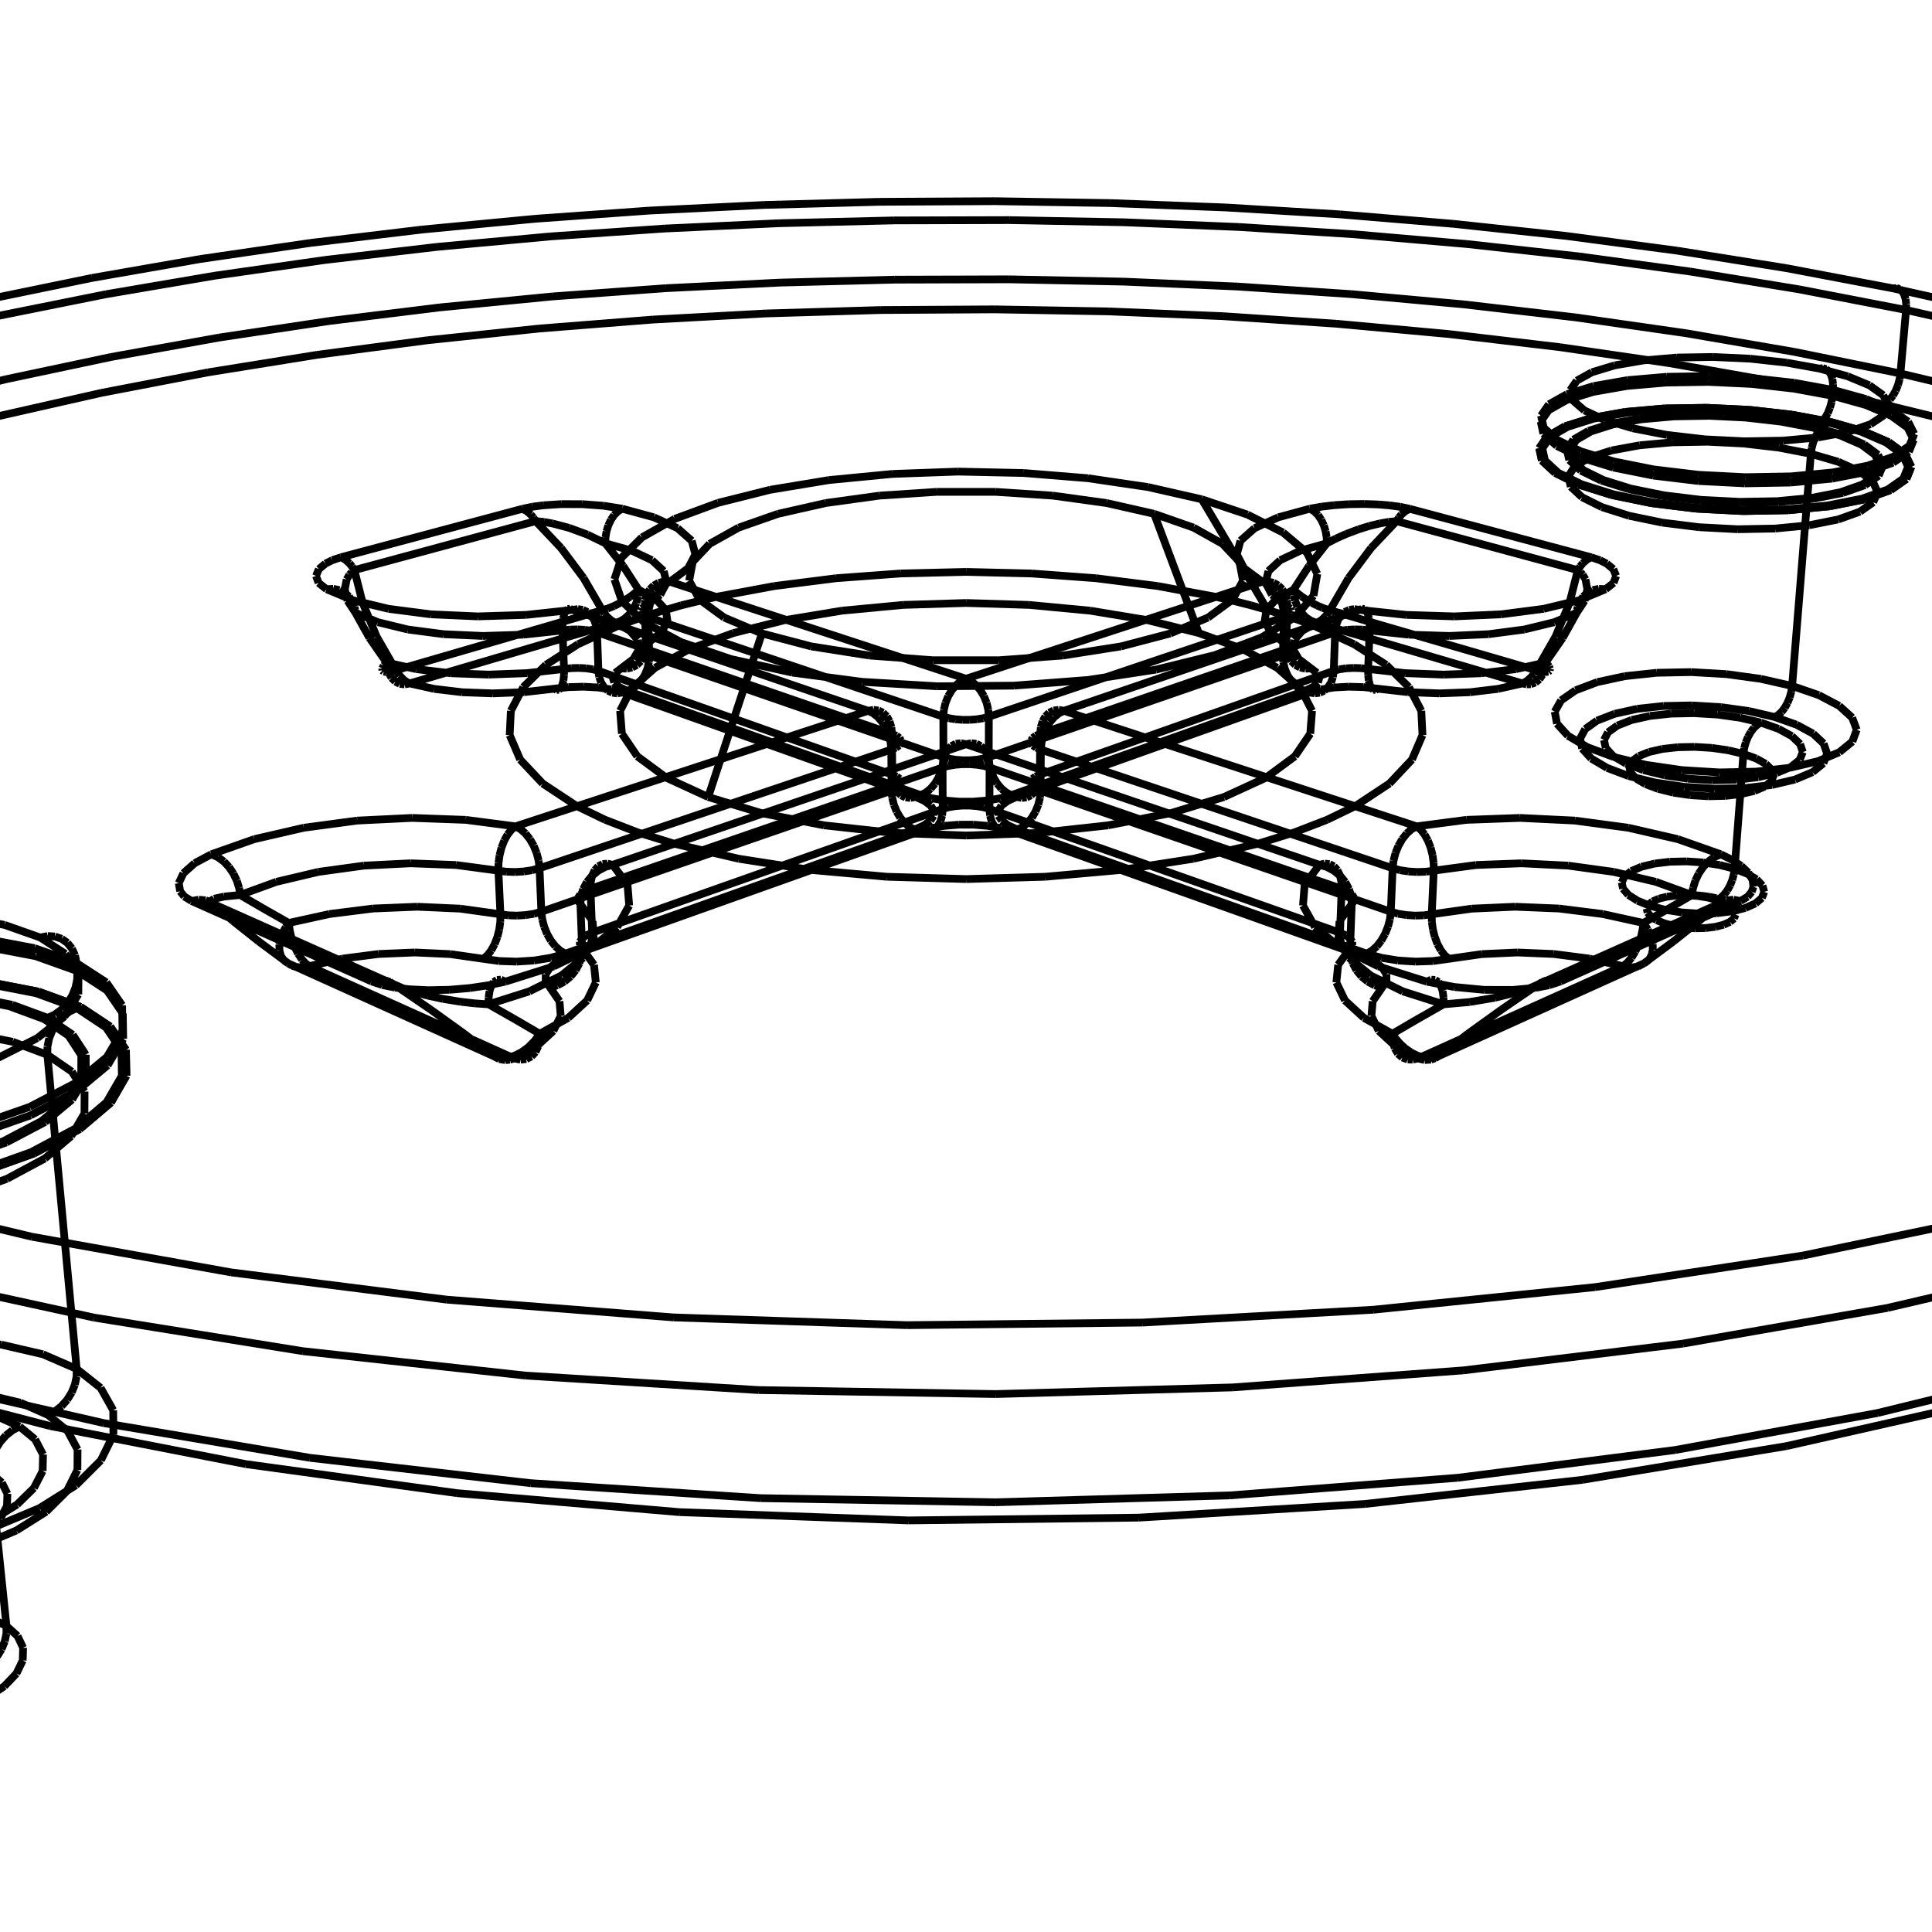 <svg viewBox="0 0 1000 1000" xmlns="http://www.w3.org/2000/svg"><path d="M983.66,193.303 L986.576,160.443 M983.66,193.303 L928.744,182.126 M928.744,182.126 L872.658,172.467 M872.658,172.467 L815.623,164.289 M815.623,164.289 L757.834,157.557 M757.834,157.557 L699.461,152.241 M699.461,152.241 L640.655,148.317 M640.655,148.317 L581.554,145.768 M581.554,145.768 L522.285,144.581 M522.285,144.581 L462.971,144.75 M462.971,144.75 L403.732,146.277 M403.732,146.277 L344.692,149.169 M344.692,149.169 L285.981,153.439 M285.981,153.439 L227.739,159.106 M227.739,159.106 L170.122,166.197 M170.122,166.197 L113.305,174.742 M113.305,174.742 L57.489,184.776 M57.489,184.776 L2.905,196.339 M2.905,196.339 L-50.183,209.474 M-50.183,209.474 L-101.467,224.223 M-101.467,224.223 L-150.591,240.629 M-150.591,240.629 L-197.147,258.731 M-197.147,258.731 L-240.665,278.563 M-240.665,278.563 L-280.61,300.146 M-280.61,300.146 L-316.376,323.486 M-316.376,323.486 L-347.286,348.568 M-347.286,348.568 L-372.588,375.347 M-372.588,375.347 L-391.463,403.742 M-391.463,403.742 L-403.033,433.624 M-403.033,433.624 L-406.379,464.808 M-406.379,464.808 L-400.567,497.043 M-400.567,497.043 L-384.683,530.001 M-384.683,530.001 L-357.887,563.274 M-357.887,563.274 L-319.468,596.364 M-319.468,596.364 L-268.916,628.692 M-268.916,628.692 L-205.995,659.602 M-205.995,659.602 L-130.826,688.381 M-130.826,688.381 L-43.942,714.287 M-43.942,714.287 L53.656,736.582 M53.656,736.582 L160.49,754.577 M160.49,754.577 L274.629,767.681 M274.629,767.681 L393.754,775.442 M393.754,775.442 L515.268,777.58 M515.268,777.58 L636.438,774.021 M636.438,774.021 L754.551,764.892 M754.551,764.892 L867.067,750.516 M867.067,750.516 L971.757,731.385 M971.757,731.385 L1066.796,708.121 M1066.796,708.121 L1150.826,681.427 M1150.826,681.427 L1222.967,652.046 M1222.967,652.046 L1282.791,620.716 M1282.791,620.716 L1330.277,588.139 M1330.277,588.139 L1365.733,554.952 M1365.733,554.952 L1389.728,521.715 M1389.728,521.715 L1403.011,488.902 M1403.011,488.902 L1406.447,456.903 M1406.447,456.903 L1400.957,426.023 M1400.957,426.023 L1387.476,396.498 M1387.476,396.498 L1366.914,368.497 M1366.914,368.497 L1340.135,342.136 M1340.135,342.136 L1307.944,317.487 M1307.944,317.487 L1271.072,294.585 M1271.072,294.585 L1230.18,273.442 M1230.18,273.442 L1185.855,254.045 M1185.855,254.045 L1138.616,236.37 M1138.616,236.37 L1088.915,220.382 M1088.915,220.382 L1037.149,206.04 M1037.149,206.04 L983.66,193.303 M986.576,160.443 L1040.452,172.61 M1040.452,172.61 L1092.615,186.314 M1092.615,186.314 L1142.723,201.594 M1142.723,201.594 L1190.379,218.493 M1190.379,218.493 L1235.129,237.044 M1235.129,237.044 L1276.45,257.273 M1276.45,257.273 L1313.752,279.193 M1313.752,279.193 L1346.369,302.797 M1346.369,302.797 L1373.56,328.052 M1373.56,328.052 L1394.513,354.891 M1394.513,354.891 L1408.35,383.206 M1408.35,383.206 L1414.147,412.837 M1414.147,412.837 L1410.953,443.56 M1410.953,443.56 L1397.828,475.084 M1397.828,475.084 L1373.885,507.034 M1373.885,507.034 L1338.354,538.956 M1338.354,538.956 L1290.646,570.311 M1290.646,570.311 L1230.435,600.483 M1230.435,600.483 L1157.729,628.795 M1157.729,628.795 L1072.95,654.53 M1072.95,654.53 L976.982,676.97 M976.982,676.97 L871.199,695.43 M871.199,695.43 L757.451,709.306 M757.451,709.306 L638.004,718.12 M638.004,718.12 L515.443,721.557 M515.443,721.557 L392.532,719.491 M392.532,719.491 L272.055,711.999 M272.055,711.999 L156.655,699.35 M156.655,699.35 L48.689,681.984 M48.689,681.984 L-49.88,660.477 M-49.88,660.477 L-137.558,635.498 M-137.558,635.498 L-213.339,607.763 M-213.339,607.763 L-276.69,577.99 M-276.69,577.99 L-327.504,546.871 M-327.504,546.871 L-366.033,515.037 M-366.033,515.037 L-392.807,483.047 M-392.807,483.047 L-408.557,451.379 M-408.557,451.379 L-414.147,420.426 M-414.147,420.426 L-410.509,390.498 M-410.509,390.498 L-398.593,361.837 M-398.593,361.837 L-379.335,334.616 M-379.335,334.616 L-353.624,308.958 M-353.624,308.958 L-322.292,284.937 M-322.292,284.937 L-286.096,262.595 M-286.096,262.595 L-245.721,241.943 M-245.721,241.943 L-201.777,222.975 M-201.777,222.975 L-154.802,205.666 M-154.802,205.666 L-105.267,189.984 M-105.267,189.984 L-53.584,175.891 M-53.584,175.891 L-0.107,163.343 M-0.107,163.343 L54.857,152.299 M54.857,152.299 L111.041,142.717 M111.041,142.717 L168.216,134.559 M168.216,134.559 L226.184,127.79 M226.184,127.79 L284.77,122.381 M284.77,122.381 L343.82,118.306 M343.82,118.306 L403.194,115.546 M403.194,115.546 L462.764,114.089 M462.764,114.089 L522.409,113.927 M522.409,113.927 L582.009,115.06 M582.009,115.06 L641.444,117.493 M641.444,117.493 L700.587,121.238 M700.587,121.238 L759.303,126.311 M759.303,126.311 L817.441,132.738 M817.441,132.738 L874.832,140.546 M874.832,140.546 L931.284,149.768 M931.284,149.768 L986.576,160.443 M983.66,193.303 L983.202,196.339 M983.202,196.339 L982.377,199.349 M982.377,199.349 L981.226,202.184 M981.226,202.184 L979.807,204.704 M979.807,204.704 L978.19,206.785 M978.19,206.785 L976.454,208.321 M976.454,208.321 L974.686,209.237 M974.686,209.237 L920.099,197.836 M920.099,197.836 L864.279,188.003 M864.279,188.003 L807.462,179.7 M807.462,179.7 L749.851,172.893 M749.851,172.893 L691.628,167.552 M691.628,167.552 L632.954,163.655 M632.954,163.655 L573.978,161.183 M573.978,161.183 L514.836,160.126 M514.836,160.126 L455.662,160.478 M455.662,160.478 L396.586,162.242 M396.586,162.242 L337.744,165.424 M337.744,165.424 L279.276,170.041 M279.276,170.041 L221.338,176.111 M221.338,176.111 L164.1,183.662 M164.1,183.662 L107.754,192.726 M107.754,192.726 L52.519,203.338 M52.519,203.338 L-1.353,215.538 M-1.353,215.538 L-53.573,229.367 M-53.573,229.367 L-103.807,244.868 M-103.807,244.868 L-151.67,262.079 M-151.67,262.079 L-196.723,281.035 M-196.723,281.035 L-238.459,301.761 M-238.459,301.761 L-276.309,324.27 M-276.309,324.27 L-309.63,348.555 M-309.63,348.555 L-337.706,374.581 M-337.706,374.581 L-359.752,402.281 M-359.752,402.281 L-374.923,431.544 M-374.923,431.544 L-382.322,462.208 M-382.322,462.208 L-381.028,494.046 M-381.028,494.046 L-370.127,526.758 M-370.127,526.758 L-348.753,559.966 M-348.753,559.966 L-316.147,593.203 M-316.147,593.203 L-271.721,625.918 M-271.721,625.918 L-215.129,657.479 M-215.129,657.479 L-146.349,687.189 M-146.349,687.189 L-65.746,714.308 M-65.746,714.308 L25.87,738.089 M25.87,738.089 L127.215,757.815 M127.215,757.815 L236.544,772.85 M236.544,772.85 L351.699,782.68 M351.699,782.68 L470.203,786.958 M470.203,786.958 L589.385,785.528 M589.385,785.528 L706.539,778.442 M706.539,778.442 L819.074,765.954 M819.074,765.954 L924.657,748.501 M924.657,748.501 L1021.327,726.662 M1021.327,726.662 L1107.567,701.12 M1107.567,701.12 L1182.331,672.611 M1182.331,672.611 L1245.037,641.885 M1245.037,641.885 L1295.521,609.664 M1295.521,609.664 L1333.977,576.613 M1333.977,576.613 L1360.881,543.327 M1360.881,543.327 L1376.916,510.315 M1376.916,510.315 L1382.901,477.997 M1382.901,477.997 L1379.733,446.714 M1379.733,446.714 L1368.334,416.726 M1368.334,416.726 L1349.616,388.227 M1349.616,388.227 L1324.452,361.353 M1324.452,361.353 L1293.66,336.192 M1293.66,336.192 L1257.99,312.793 M1257.99,312.793 L1218.121,291.175 M1218.121,291.175 L1174.66,271.337 M1174.66,271.337 L1128.143,253.257 M1128.143,253.257 L1079.042,236.906 M1079.042,236.906 L1027.771,222.247 M1027.771,222.247 L974.686,209.237 M986.576,160.443 L986.647,157.493 M986.647,157.493 L986.323,154.808 M986.323,154.808 L985.618,152.523 M985.618,152.523 L984.566,150.753 M984.566,150.753 L983.22,149.588 M983.22,149.588 L981.646,149.088 M981.646,149.088 L979.923,149.282 M979.923,149.282 L1033.708,161.252 M1033.708,161.252 L1085.699,174.748 M1085.699,174.748 L1135.536,189.808 M1135.536,189.808 L1182.805,206.47 M1182.805,206.47 L1227.031,224.765 M1227.031,224.765 L1267.67,244.713 M1267.67,244.713 L1304.108,266.322 M1304.108,266.322 L1335.655,289.577 M1335.655,289.577 L1361.545,314.437 M1361.545,314.437 L1380.943,340.823 M1380.943,340.823 L1392.952,368.616 M1392.952,368.616 L1396.635,397.639 M1396.635,397.639 L1391.036,427.652 M1391.036,427.652 L1375.225,458.345 M1375.225,458.345 L1348.343,489.327 M1348.343,489.327 L1309.671,520.122 M1309.671,520.122 L1258.697,550.179 M1258.697,550.179 L1195.198,578.87 M1195.198,578.87 L1119.318,605.517 M1119.318,605.517 L1031.638,629.414 M1031.638,629.414 L933.213,649.861 M933.213,649.861 L825.598,666.214 M825.598,666.214 L710.806,677.919 M710.806,677.919 L591.242,684.563 M591.242,684.563 L469.582,685.905 M469.582,685.905 L348.624,681.893 M348.624,681.893 L231.125,672.677 M231.125,672.677 L119.643,658.587 M119.643,658.587 L16.399,640.111 M16.399,640.111 L-76.817,617.854 M-76.817,617.854 L-158.699,592.493 M-158.699,592.493 L-228.431,564.737 M-228.431,564.737 L-285.661,535.281 M-285.661,535.281 L-330.437,504.78 M-330.437,504.78 L-363.135,473.828 M-363.135,473.828 L-384.381,442.936 M-384.381,442.936 L-394.973,412.539 M-394.973,412.539 L-395.813,382.987 M-395.813,382.987 L-387.847,354.554 M-387.847,354.554 L-372.028,327.446 M-372.028,327.446 L-349.276,301.81 M-349.276,301.81 L-320.457,277.746 M-320.457,277.746 L-286.374,255.311 M-286.374,255.311 L-247.754,234.532 M-247.754,234.532 L-205.249,215.412 M-205.249,215.412 L-159.438,197.937 M-159.438,197.937 L-110.83,182.08 M-110.83,182.08 L-59.867,167.807 M-59.867,167.807 L-6.937,155.079 M-6.937,155.079 L47.626,143.855 M47.626,143.855 L103.534,134.096 M103.534,134.096 L160.537,125.764 M160.537,125.764 L218.418,118.823 M218.418,118.823 L276.985,113.245 M276.985,113.245 L336.072,109.004 M336.072,109.004 L395.526,106.081 M395.526,106.081 L455.209,104.461 M455.209,104.461 L514.988,104.138 M514.988,104.138 L574.734,105.109 M574.734,105.109 L634.319,107.379 M634.319,107.379 L693.608,110.959 M693.608,110.959 L752.455,115.866 M752.455,115.866 L810.701,122.122 M810.701,122.122 L868.168,129.754 M868.168,129.754 L924.653,138.795 M924.653,138.795 L979.923,149.282 M41.657,521.154 L20.087,513.312 M20.087,513.312 L-6.457,508.163 M-6.457,508.163 L-36.587,505.918 M-36.587,505.918 L-68.801,506.669 M-68.801,506.669 L-101.525,510.385 M-101.525,510.385 L-133.138,516.915 M-133.138,516.915 L-162.013,525.984 M-162.013,525.984 L-186.566,537.189 M-186.566,537.189 L-205.318,549.995 M-205.318,549.995 L-216.99,563.741 M-216.99,563.741 L-220.608,577.659 M-220.608,577.659 L-215.623,590.907 M-215.623,590.907 L-202.023,602.618 M-202.023,602.618 L-180.412,611.978 M-180.412,611.978 L-152.023,618.299 M-152.023,618.299 L-118.667,621.099 M-118.667,621.099 L-82.585,620.159 M-82.585,620.159 L-46.242,615.554 M-46.242,615.554 L-12.091,607.639 M-12.091,607.639 L17.663,597.007 M17.663,597.007 L41.236,584.421 M41.236,584.421 L57.378,570.73 M57.378,570.73 L65.407,556.796 M65.407,556.796 L65.179,543.43 M65.179,543.43 L57.025,531.35 M57.025,531.35 L41.657,521.154 M947.374,218.368 L927.419,214.622 M927.419,214.622 L905.682,212.152 M905.682,212.152 L883.312,211.073 M883.312,211.073 L861.47,211.434 M861.47,211.434 L841.291,213.219 M841.291,213.219 L823.842,216.345 M823.842,216.345 L810.086,220.666 M810.086,220.666 L800.838,225.969 M800.838,225.969 L796.716,231.985 M796.716,231.985 L798.089,238.389 M798.089,238.389 L805.027,244.817 M805.027,244.817 L817.267,250.884 M817.267,250.884 L834.19,256.206 M834.19,256.206 L854.835,260.432 M854.835,260.432 L877.947,263.272 M877.947,263.272 L902.06,264.526 M902.06,264.526 L925.613,264.106 M925.613,264.106 L947.08,262.04 M947.08,262.04 L965.097,258.476 M965.097,258.476 L978.572,253.661 M978.572,253.661 L986.755,247.92 M986.755,247.92 L989.273,241.624 M989.273,241.624 L986.124,235.16 M986.124,235.16 L977.643,228.907 M977.643,228.907 L964.447,223.21 M964.447,223.21 L947.374,218.368 M296.372,315.685 L272.274,318.266 M272.274,318.266 L247.32,319.049 M247.32,319.049 L223.088,317.978 M223.088,317.978 L201.108,315.128 M201.108,315.128 L182.731,310.697 M182.731,310.697 L169.027,304.984 M296.372,315.685 L320.208,323.821 M169.027,304.984 L164.905,301.713 M164.905,301.713 L163.561,298.073 M163.561,298.073 L165.035,294.583 M165.035,294.583 L168.448,291.731 M168.448,291.731 L171.908,289.983 M171.908,289.983 L176.466,288.448 M320.208,323.821 L299.234,333.424 M299.234,333.424 L282.584,344.113 M282.584,344.113 L270.816,355.688 M270.816,355.688 L264.423,367.914 M264.423,367.914 L263.809,380.513 M263.809,380.513 L269.257,393.174 M269.257,393.174 L280.895,405.554 M280.895,405.554 L298.665,417.289 M270.337,263.381 L176.466,288.448 M298.665,417.289 L266.818,427.721 M322.105,263.311 L312.447,261.778 M312.447,261.778 L301.406,260.96 M301.406,260.96 L290.515,260.937 M290.515,260.937 L281.354,261.535 M281.354,261.535 L275.577,262.287 M275.577,262.287 L270.337,263.381 M109.381,442.182 L131.581,434.354 M131.581,434.354 L157.2,428.453 M157.2,428.453 L184.908,424.734 M184.908,424.734 L213.328,423.351 M213.328,423.351 L241.081,424.361 M241.081,424.361 L266.818,427.721 M322.105,263.311 L338.467,267.771 M338.467,267.771 L350.686,273.386 M350.686,273.386 L358.016,279.882 M358.016,279.882 L359.927,286.927 M359.927,286.927 L356.157,294.141 M356.157,294.141 L346.76,301.111 M109.381,442.182 L100.776,446.783 M100.776,446.783 L94.912,452.003 M94.912,452.003 L92.532,457.116 M92.532,457.116 L93.26,461.371 M93.26,461.371 L95.399,464.016 M95.399,464.016 L99.18,466.36 M370.663,308.941 L346.76,301.111 M99.18,466.36 L192.284,507.966 M629.419,308.941 L599.281,303.34 M599.281,303.34 L567.25,299.287 M567.25,299.287 L533.96,296.836 M533.96,296.836 L500.041,296.015 M500.041,296.015 L466.122,296.836 M466.122,296.836 L432.832,299.287 M432.832,299.287 L400.801,303.34 M400.801,303.34 L370.663,308.941 M192.284,507.966 L197.925,509.859 M197.925,509.859 L204.591,511.198 M204.591,511.198 L211.773,512.046 M211.773,512.046 L221.626,512.524 M221.626,512.524 L232.624,512.306 M232.624,512.306 L243.232,511.403 M243.232,511.403 L252.724,509.994 M252.724,509.994 L261.588,508.093 M653.322,301.111 L629.419,308.941 M317.111,447.638 L324.789,457.769 M324.789,457.769 L325.663,468.705 M325.663,468.705 L319.443,479.855 M319.443,479.855 L306.238,490.574 M306.238,490.574 L286.61,500.197 M286.61,500.197 L261.588,508.093 M653.322,301.111 L643.925,294.141 M643.925,294.141 L640.155,286.927 M640.155,286.927 L642.065,279.882 M642.065,279.882 L649.395,273.386 M649.395,273.386 L661.615,267.771 M661.615,267.771 L677.977,263.311 M317.111,447.638 L349.06,436.733 M729.745,263.381 L724.764,262.33 M724.764,262.33 L719.276,261.592 M719.276,261.592 L713.62,261.125 M713.62,261.125 L706.144,260.863 M706.144,260.863 L698.08,260.983 M698.08,260.983 L690.532,261.479 M690.532,261.479 L683.958,262.256 M683.958,262.256 L677.977,263.311 M349.06,436.733 L382.365,444.484 M382.365,444.484 L419.406,450.249 M419.406,450.249 L459.053,453.803 M459.053,453.803 L500.041,455.004 M500.041,455.004 L541.028,453.803 M541.028,453.803 L580.676,450.249 M580.676,450.249 L617.717,444.484 M617.717,444.484 L651.021,436.733 M823.615,288.448 L729.745,263.381 M651.021,436.733 L682.97,447.638 M831.055,304.984 L835.177,301.713 M835.177,301.713 L836.521,298.073 M836.521,298.073 L835.046,294.583 M835.046,294.583 L831.633,291.731 M831.633,291.731 L828.174,289.983 M828.174,289.983 L823.615,288.448 M738.494,508.093 L713.471,500.197 M713.471,500.197 L693.843,490.574 M693.843,490.574 L680.638,479.855 M680.638,479.855 L674.418,468.705 M674.418,468.705 L675.293,457.769 M675.293,457.769 L682.97,447.638 M831.055,304.984 L817.351,310.697 M817.351,310.697 L798.974,315.128 M798.974,315.128 L776.994,317.978 M776.994,317.978 L752.762,319.049 M752.762,319.049 L727.807,318.266 M727.807,318.266 L703.71,315.685 M738.494,508.093 L752.696,510.86 M752.696,510.86 L768.283,512.348 M768.283,512.348 L783.012,512.389 M783.012,512.389 L794.806,511.301 M794.806,511.301 L801.85,509.937 M801.85,509.937 L807.797,507.966 M679.874,323.821 L703.71,315.685 M807.797,507.966 L900.902,466.36 M701.417,417.289 L719.186,405.554 M719.186,405.554 L730.825,393.174 M730.825,393.174 L736.273,380.513 M736.273,380.513 L735.659,367.914 M735.659,367.914 L729.266,355.688 M729.266,355.688 L717.498,344.113 M717.498,344.113 L700.848,333.424 M700.848,333.424 L679.874,323.821 M900.902,466.36 L904.546,464.133 M904.546,464.133 L906.684,461.624 M906.684,461.624 L907.567,459.005 M907.567,459.005 L907.158,455.513 M907.158,455.513 L904.944,451.722 M904.944,451.722 L901.207,448.156 M901.207,448.156 L896.476,445.036 M896.476,445.036 L890.701,442.183 M733.264,427.721 L701.417,417.289 M733.264,427.721 L759,424.361 M759,424.361 L786.754,423.351 M786.754,423.351 L815.174,424.734 M815.174,424.734 L842.881,428.453 M842.881,428.453 L868.501,434.354 M868.501,434.354 L890.701,442.183 M622.046,258.433 L645.706,266.364 M645.706,266.364 L664.132,275.653 M664.132,275.653 L676.426,286.002 M676.426,286.002 L681.844,297.049 M681.844,297.049 L679.857,308.371 M679.857,308.371 L670.216,319.492 M670.216,319.492 L653.019,329.905 M653.019,329.905 L628.762,339.098 M628.762,339.098 L598.364,346.587 M598.364,346.587 L563.148,351.955 M563.148,351.955 L524.781,354.891 M524.781,354.891 L485.165,355.221 M485.165,355.221 L446.301,352.926 M446.301,352.926 L410.13,348.142 M410.13,348.142 L378.388,341.148 M378.388,341.148 L352.494,332.338 M352.494,332.338 L333.469,322.182 M333.469,322.182 L321.914,311.189 M321.914,311.189 L318.025,299.872 M318.025,299.872 L321.632,288.714 M321.632,288.714 L332.27,278.154 M332.27,278.154 L349.241,268.569 M349.241,268.569 L371.683,260.274 M371.683,260.274 L398.62,253.519 M398.62,253.519 L429.005,248.491 M429.005,248.491 L461.754,245.322 M461.754,245.322 L495.758,244.092 M495.758,244.092 L529.901,244.831 M529.901,244.831 L563.068,247.52 M563.068,247.52 L594.147,252.094 M594.147,252.094 L622.046,258.433 M296.372,315.685 L295.088,315.073 M295.088,315.073 L293.901,315.252 M293.901,315.252 L292.871,316.21 M292.871,316.21 L292.047,317.896 M292.047,317.896 L291.47,320.223 M291.47,320.223 L291.168,323.072 M291.168,323.072 L291.155,326.303 M291.155,326.303 L270.905,328.501 M270.905,328.501 L249.951,329.166 M249.951,329.166 L229.598,328.255 M229.598,328.255 L211.108,325.828 M211.108,325.828 L195.603,322.05 M195.603,322.05 L183.983,317.169 M169.027,304.984 L172.498,304.771 M172.498,304.771 L175.691,305.435 M175.691,305.435 L178.376,306.786 M178.376,306.786 L180.663,308.797 M180.663,308.797 L182.392,311.312 M182.392,311.312 L183.488,314.117 M183.488,314.117 L183.817,315.648 M183.817,315.648 L183.983,317.169 M296.372,315.685 L299.09,315.283 M299.09,315.283 L301.695,315.662 M301.695,315.662 L304.055,316.798 M304.055,316.798 L306.055,318.634 M306.055,318.634 L307.595,321.075 M307.595,321.075 L308.6,323.997 M308.6,323.997 L309.022,327.255 M309.022,327.255 L461.691,379.85 M449.392,367.914 L452.117,367.424 M452.117,367.424 L454.706,367.763 M454.706,367.763 L457.03,368.909 M457.03,368.909 L458.974,370.804 M458.974,370.804 L460.442,373.349 M460.442,373.349 L461.362,376.415 M461.362,376.415 L461.691,379.85 M449.392,367.914 L320.208,323.821 M183.983,317.169 L179.887,310.951 M179.887,310.951 L178.476,304.986 M178.476,304.986 L179.434,299.887 M179.434,299.887 L180.878,297.486 M180.878,297.486 L182.001,296.25 M182.001,296.25 L183.401,295.088 M176.466,288.448 L178.675,289.609 M178.675,289.609 L180.855,291.553 M180.855,291.553 L182.199,293.215 M182.199,293.215 L183.401,295.088 M622.046,258.433 L639.315,287.492 M639.315,287.492 L656.103,315.741 M679.874,323.821 L672.309,320.992 M672.309,320.992 L664.378,318.298 M664.378,318.298 L656.103,315.741 M651.021,436.733 L670.016,430.833 M670.016,430.833 L686.869,424.32 M686.869,424.32 L701.417,417.289 M298.665,417.289 L313.213,424.32 M313.213,424.32 L330.066,430.833 M330.066,430.833 L349.06,436.733 M370.663,308.941 L352.577,313.327 M352.577,313.327 L335.703,318.298 M335.703,318.298 L320.208,323.821 M656.103,315.741 L647.505,313.327 M647.505,313.327 L638.603,311.059 M638.603,311.059 L629.419,308.941 M270.337,263.381 L272.557,264.48 M272.557,264.48 L274.732,266.34 M274.732,266.34 L276.064,267.937 M276.064,267.937 L277.248,269.741 M277.248,269.741 L183.401,295.088 M461.317,388.002 L460.994,384.334 M460.994,384.334 L460.094,380.642 M460.094,380.642 L458.661,377.113 M458.661,377.113 L456.769,373.928 M456.769,373.928 L454.515,371.248 M454.515,371.248 L452.013,369.21 M452.013,369.21 L449.392,367.914 M461.317,388.002 L279.252,449.386 M266.818,427.721 L269.432,429.176 M269.432,429.176 L271.958,431.414 M271.958,431.414 L274.266,434.325 M274.266,434.325 L276.239,437.761 M276.239,437.761 L277.775,441.546 M277.775,441.546 L278.797,445.489 M278.797,445.489 L279.252,449.386 M298.665,417.289 L449.392,367.914 M322.105,263.311 L319.861,264.615 M319.861,264.615 L317.85,266.618 M317.85,266.618 L316.21,269.047 M316.21,269.047 L314.871,271.924 M314.871,271.924 L313.928,275.031 M313.928,275.031 L313.416,278.136 M313.416,278.136 L313.313,279.711 M313.313,279.711 L313.314,281.204 M313.314,281.204 L304.104,276.737 M304.104,276.737 L294.657,273.25 M294.657,273.25 L286.015,270.958 M286.015,270.958 L281.709,270.19 M281.709,270.19 L279.429,269.908 M279.429,269.908 L277.248,269.741 M109.381,442.182 L112.745,443.634 M112.745,443.634 L115.873,445.938 M115.873,445.938 L118.532,448.775 M118.532,448.775 L120.825,452.166 M120.825,452.166 L122.586,455.855 M122.586,455.855 L123.736,459.561 M123.736,459.561 L124.099,461.45 M124.099,461.45 L124.301,463.246 M124.301,463.246 L143.046,456.441 M143.046,456.441 L164.763,451.299 M164.763,451.299 L188.308,448.054 M188.308,448.054 L212.487,446.846 M212.487,446.846 L236.099,447.728 M236.099,447.728 L257.968,450.661 M266.818,427.721 L264.702,429.452 M264.702,429.452 L262.726,431.956 M262.726,431.956 L260.99,435.107 M260.99,435.107 L259.585,438.745 M259.585,438.745 L258.582,442.686 M258.582,442.686 L258.034,446.726 M258.034,446.726 L257.968,450.661 M313.314,281.204 L327.153,285.083 M327.153,285.083 L337.436,289.956 M337.436,289.956 L343.541,295.579 M343.541,295.579 L345.039,301.662 M345.039,301.662 L341.735,307.871 M341.735,307.871 L333.703,313.852 M346.76,301.111 L343.756,301.015 M343.756,301.015 L340.929,301.671 M340.929,301.671 L338.42,303.044 M338.42,303.044 L336.355,305.065 M336.355,305.065 L334.836,307.629 M334.836,307.629 L333.938,310.608 M333.938,310.608 L333.703,313.852 M124.301,463.246 L116.006,464.065 M116.006,464.065 L110.816,465.19 M110.816,465.19 L108.818,466.467 M108.818,466.467 L109.034,467.19 M109.034,467.19 L109.603,467.585 M109.603,467.585 L110.563,467.96 M99.18,466.36 L102.83,465.676 M102.83,465.676 L106.41,466.004 M106.41,466.004 L108.606,466.782 M108.606,466.782 L110.563,467.96 M488.266,370.976 L488.554,367.373 M488.554,367.373 L489.423,363.75 M489.423,363.75 L490.827,360.293 M490.827,360.293 L492.695,357.177 M492.695,357.177 L494.932,354.56 M494.932,354.56 L497.423,352.576 M497.423,352.576 L500.041,351.322 M488.266,370.976 L335.461,319.456 M346.76,301.111 L344.163,302.24 M344.163,302.24 L341.714,304.064 M341.714,304.064 L339.537,306.491 M339.537,306.491 L337.745,309.4 M337.745,309.4 L336.428,312.641 M336.428,312.641 L335.654,316.051 M335.654,316.051 L335.461,319.456 M370.663,308.941 L500.041,351.322 M110.563,467.96 L203.709,509.428 M192.284,507.966 L195.967,507.193 M195.967,507.193 L199.563,507.47 M199.563,507.47 L201.76,508.24 M201.76,508.24 L203.709,509.428 M203.709,509.428 L208.736,511.603 M208.736,511.603 L214.224,513.419 M214.224,513.419 L221.516,515.357 M221.516,515.357 L229.168,516.995 M229.168,516.995 L238.241,518.486 M238.241,518.486 L245.936,519.362 M245.936,519.362 L252.905,519.834 M261.588,508.093 L259.27,507.083 M259.27,507.083 L257.225,507.212 M257.225,507.212 L255.585,508.297 M255.585,508.297 L254.273,510.275 M254.273,510.275 L253.381,512.991 M253.381,512.991 L252.933,516.198 M252.933,516.198 L252.866,518.005 M252.866,518.005 L252.905,519.834 M653.322,301.111 L655.919,302.24 M655.919,302.24 L658.368,304.064 M658.368,304.064 L660.544,306.491 M660.544,306.491 L662.337,309.4 M662.337,309.4 L663.654,312.641 M663.654,312.641 L664.428,316.051 M664.428,316.051 L664.621,319.456 M664.621,319.456 L511.816,370.976 M500.041,351.322 L502.659,352.576 M502.659,352.576 L505.15,354.56 M505.15,354.56 L507.387,357.177 M507.387,357.177 L509.255,360.293 M509.255,360.293 L510.659,363.75 M510.659,363.75 L511.527,367.373 M511.527,367.373 L511.816,370.976 M500.041,351.322 L629.419,308.941 M317.111,447.638 L313.274,448.744 M313.274,448.744 L309.657,450.665 M309.657,450.665 L306.443,453.304 M306.443,453.304 L303.796,456.529 M303.796,456.529 L301.852,460.175 M301.852,460.175 L300.707,464.057 M300.707,464.057 L300.42,467.978 M300.42,467.978 L306.757,476.742 M306.757,476.742 L307.313,486.168 M307.313,486.168 L301.884,495.743 M301.884,495.743 L290.605,504.915 M290.605,504.915 L273.984,513.121 M273.984,513.121 L252.905,519.834 M653.322,301.111 L656.326,301.015 M656.326,301.015 L659.153,301.671 M659.153,301.671 L661.662,303.044 M661.662,303.044 L663.727,305.065 M663.727,305.065 L665.246,307.629 M665.246,307.629 L666.144,310.608 M666.144,310.608 L666.379,313.852 M666.379,313.852 L658.347,307.871 M658.347,307.871 L655.043,301.662 M655.043,301.662 L656.541,295.579 M656.541,295.579 L662.646,289.956 M662.646,289.956 L672.929,285.083 M672.929,285.083 L686.768,281.204 M677.977,263.311 L680.221,264.615 M680.221,264.615 L682.231,266.618 M682.231,266.618 L683.871,269.047 M683.871,269.047 L685.211,271.924 M685.211,271.924 L686.153,275.031 M686.153,275.031 L686.665,278.136 M686.665,278.136 L686.769,279.711 M686.769,279.711 L686.768,281.204 M317.111,447.638 L314.42,447 M314.42,447 L311.901,447.262 M311.901,447.262 L309.68,448.408 M309.68,448.408 L307.868,450.376 M307.868,450.376 L306.554,453.065 M306.554,453.065 L305.799,456.339 M305.799,456.339 L305.641,460.033 M305.641,460.033 L487.892,397.247 M500.041,385.201 L497.319,384.681 M497.319,384.681 L494.74,385.004 M494.74,385.004 L492.433,386.152 M492.433,386.152 L490.514,388.064 M490.514,388.064 L489.075,390.642 M489.075,390.642 L488.187,393.755 M488.187,393.755 L487.892,397.247 M500.041,385.201 L349.06,436.733 M729.745,263.381 L727.524,264.48 M727.524,264.48 L725.35,266.34 M725.35,266.34 L724.018,267.937 M724.018,267.937 L722.834,269.741 M722.834,269.741 L718.685,270.146 M718.685,270.146 L714.383,270.892 M714.383,270.892 L708.88,272.224 M708.88,272.224 L703.282,273.954 M703.282,273.954 L696.826,276.383 M696.826,276.383 L691.489,278.756 M691.489,278.756 L686.768,281.204 M823.615,288.448 L821.406,289.609 M821.406,289.609 L819.227,291.553 M819.227,291.553 L817.883,293.215 M817.883,293.215 L816.68,295.088 M816.68,295.088 L722.834,269.741 M512.19,397.247 L511.895,393.755 M511.895,393.755 L511.007,390.642 M511.007,390.642 L509.568,388.064 M509.568,388.064 L507.648,386.152 M507.648,386.152 L505.342,385.004 M505.342,385.004 L502.763,384.681 M502.763,384.681 L500.041,385.201 M512.19,397.247 L694.441,460.033 M682.97,447.638 L685.662,447 M685.662,447 L688.181,447.262 M688.181,447.262 L690.401,448.408 M690.401,448.408 L692.213,450.376 M692.213,450.376 L693.528,453.065 M693.528,453.065 L694.282,456.339 M694.282,456.339 L694.441,460.033 M651.021,436.733 L500.041,385.201 M831.055,304.984 L827.584,304.771 M827.584,304.771 L824.391,305.435 M824.391,305.435 L821.706,306.786 M821.706,306.786 L819.419,308.797 M819.419,308.797 L817.69,311.312 M817.69,311.312 L816.593,314.117 M816.593,314.117 L816.265,315.648 M816.265,315.648 L816.099,317.169 M816.099,317.169 L820.195,310.951 M820.195,310.951 L821.605,304.986 M821.605,304.986 L820.648,299.887 M820.648,299.887 L819.204,297.486 M819.204,297.486 L818.081,296.25 M818.081,296.25 L816.68,295.088 M738.494,508.093 L740.812,507.083 M740.812,507.083 L742.857,507.212 M742.857,507.212 L744.497,508.297 M744.497,508.297 L745.808,510.275 M745.808,510.275 L746.701,512.991 M746.701,512.991 L747.149,516.198 M747.149,516.198 L747.216,518.005 M747.216,518.005 L747.177,519.834 M747.177,519.834 L726.098,513.121 M726.098,513.121 L709.477,504.915 M709.477,504.915 L698.198,495.743 M698.198,495.743 L692.768,486.168 M692.768,486.168 L693.325,476.742 M693.325,476.742 L699.662,467.978 M682.97,447.638 L686.808,448.744 M686.808,448.744 L690.425,450.665 M690.425,450.665 L693.639,453.304 M693.639,453.304 L696.285,456.529 M696.285,456.529 L698.23,460.175 M698.23,460.175 L699.375,464.057 M699.375,464.057 L699.662,467.978 M816.099,317.169 L804.479,322.05 M804.479,322.05 L788.974,325.828 M788.974,325.828 L770.484,328.255 M770.484,328.255 L750.131,329.166 M750.131,329.166 L729.177,328.501 M729.177,328.501 L708.926,326.303 M703.71,315.685 L704.994,315.073 M704.994,315.073 L706.18,315.252 M706.18,315.252 L707.211,316.21 M707.211,316.21 L708.035,317.896 M708.035,317.896 L708.611,320.223 M708.611,320.223 L708.913,323.072 M708.913,323.072 L708.926,326.303 M747.177,519.834 L760.63,518.648 M760.63,518.648 L773.867,516.405 M773.867,516.405 L785.446,513.541 M785.446,513.541 L790.956,511.746 M790.956,511.746 L793.772,510.641 M793.772,510.641 L796.373,509.428 M807.797,507.966 L804.114,507.193 M804.114,507.193 L800.519,507.47 M800.519,507.47 L798.322,508.24 M798.322,508.24 L796.373,509.428 M538.391,379.85 L538.72,376.415 M538.72,376.415 L539.64,373.349 M539.64,373.349 L541.108,370.804 M541.108,370.804 L543.051,368.909 M543.051,368.909 L545.375,367.763 M545.375,367.763 L547.965,367.424 M547.965,367.424 L550.689,367.914 M538.391,379.85 L691.06,327.255 M703.71,315.685 L700.992,315.283 M700.992,315.283 L698.387,315.662 M698.387,315.662 L696.026,316.798 M696.026,316.798 L694.027,318.634 M694.027,318.634 L692.487,321.075 M692.487,321.075 L691.482,323.997 M691.482,323.997 L691.06,327.255 M679.874,323.821 L550.689,367.914 M796.373,509.428 L889.518,467.96 M900.902,466.36 L897.251,465.676 M897.251,465.676 L893.672,466.004 M893.672,466.004 L891.475,466.782 M891.475,466.782 L889.518,467.96 M889.518,467.96 L890.991,467.244 M890.991,467.244 L891.28,466.519 M891.28,466.519 L890.402,465.67 M890.402,465.67 L888.353,464.912 M888.353,464.912 L884.667,464.156 M884.667,464.156 L880.491,463.619 M880.491,463.619 L875.781,463.246 M890.701,442.183 L887.337,443.634 M887.337,443.634 L884.209,445.938 M884.209,445.938 L881.55,448.775 M881.55,448.775 L879.257,452.166 M879.257,452.166 L877.495,455.855 M877.495,455.855 L876.345,459.561 M876.345,459.561 L875.983,461.45 M875.983,461.45 L875.781,463.246 M733.264,427.721 L730.65,429.176 M730.65,429.176 L728.124,431.414 M728.124,431.414 L725.816,434.325 M725.816,434.325 L723.843,437.761 M723.843,437.761 L722.306,441.546 M722.306,441.546 L721.285,445.489 M721.285,445.489 L720.83,449.386 M720.83,449.386 L538.764,388.002 M550.689,367.914 L548.068,369.21 M548.068,369.21 L545.567,371.248 M545.567,371.248 L543.313,373.928 M543.313,373.928 L541.421,377.113 M541.421,377.113 L539.988,380.642 M539.988,380.642 L539.087,384.334 M539.087,384.334 L538.764,388.002 M550.689,367.914 L701.417,417.289 M733.264,427.721 L735.38,429.452 M735.38,429.452 L737.356,431.956 M737.356,431.956 L739.091,435.107 M739.091,435.107 L740.497,438.745 M740.497,438.745 L741.499,442.686 M741.499,442.686 L742.048,446.726 M742.048,446.726 L742.114,450.661 M742.114,450.661 L763.982,447.728 M763.982,447.728 L787.594,446.846 M787.594,446.846 L811.774,448.054 M811.774,448.054 L835.318,451.299 M835.318,451.299 L857.035,456.441 M857.035,456.441 L875.781,463.246 M296.372,315.685 L296.372,315.685 M291.155,326.303 L294.953,325.898 M294.953,325.898 L298.87,325.793 M298.87,325.793 L302.67,325.995 M302.67,325.995 L306.124,326.492 M306.124,326.492 L309.022,327.255 M291.939,346.246 L291.155,326.303 M183.983,317.169 L191.231,330.185 M191.231,330.185 L200.061,342.923 M291.939,346.246 L272.743,348.42 M272.743,348.42 L252.855,349.176 M252.855,349.176 L233.398,348.468 M233.398,348.468 L215.469,346.341 M215.469,346.341 L200.061,342.923 M309.739,347.218 L309.022,327.255 M461.691,379.85 L461.845,400.938 M309.739,347.218 L461.845,400.938 M461.317,388.002 L461.317,388.002 M461.317,388.002 L463.734,386.984 M463.734,386.984 L465.431,385.814 M465.431,385.814 L466.327,384.552 M466.327,384.552 L466.378,383.261 M466.378,383.261 L465.588,382.007 M465.588,382.007 L463.998,380.851 M463.998,380.851 L461.691,379.85 M200.061,342.923 L198.593,344.527 M198.593,344.527 L197.826,345.991 M197.826,345.991 L197.896,347.029 M197.896,347.029 L198.61,347.635 M198.61,347.635 L199.884,347.881 M199.884,347.881 L201.594,347.766 M201.594,347.766 L203.221,347.43 M203.221,347.43 L204.944,346.916 M183.401,295.088 L187.693,311.996 M187.693,311.996 L194.964,329.537 M194.964,329.537 L204.944,346.916 M311.738,315.842 L302.03,299.168 M302.03,299.168 L290.366,283.597 M290.366,283.597 L277.248,269.741 M204.944,346.916 L311.738,315.842 M461.317,388.002 L461.474,409.261 M280.21,471.918 L279.252,449.386 M280.21,471.918 L461.474,409.261 M266.818,427.721 L266.818,427.721 M279.252,449.386 L275.431,450.407 M275.431,450.407 L271.117,451.075 M271.117,451.075 L266.579,451.347 M266.579,451.347 L262.102,451.206 M262.102,451.206 L257.968,450.661 M311.738,315.842 L314.523,314.997 M314.523,314.997 L317.734,313.695 M317.734,313.695 L320.796,312.18 M320.796,312.18 L323.495,310.631 M323.495,310.631 L325.962,309.017 M325.962,309.017 L328.059,307.452 M328.059,307.452 L329.452,306.266 M329.452,306.266 L330.528,305.217 M330.528,305.217 L322.563,292.972 M322.563,292.972 L313.314,281.204 M149.475,477.717 L136.275,470.22 M136.275,470.22 L124.301,463.246 M259.019,473.218 L257.968,450.661 M149.475,477.717 L170.536,473.092 M170.536,473.092 L193.052,470.256 M193.052,470.256 L215.99,469.319 M215.99,469.319 L238.317,470.32 M238.317,470.32 L259.019,473.218 M334.317,333.525 L333.703,313.852 M330.528,305.217 L339.5,310.139 M339.5,310.139 L344.603,315.711 M344.603,315.711 L345.497,321.667 M345.497,321.667 L342.042,327.71 M342.042,327.71 L334.317,333.525 M346.76,301.111 L346.76,301.111 M335.461,319.456 L333.29,318.496 M333.29,318.496 L331.981,317.384 M331.981,317.384 L331.611,316.19 M331.611,316.19 L332.199,314.988 M332.199,314.988 L333.703,313.852 M149.204,498.655 L147.031,497.18 M147.031,497.18 L145.396,494.783 M145.396,494.783 L144.624,491.901 M144.624,491.901 L144.611,488.878 M144.611,488.878 L145.259,485.657 M145.259,485.657 L146.5,482.458 M146.5,482.458 L147.877,479.974 M147.877,479.974 L149.475,477.717 M149.204,498.655 L133.775,487.174 M133.775,487.174 L120.704,476.795 M120.704,476.795 L110.563,467.96 M488.266,370.976 L488.266,370.976 M488.266,370.976 L491.173,371.756 M491.173,371.756 L494.532,372.301 M494.532,372.301 L498.173,372.58 M498.173,372.58 L501.909,372.58 M501.909,372.58 L505.55,372.301 M505.55,372.301 L508.909,371.756 M508.909,371.756 L511.816,370.976 M488.312,391.875 L488.266,370.976 M336.072,339.251 L335.461,319.456 M488.312,391.875 L336.072,339.251 M203.709,509.428 L222.7,522.414 M222.7,522.414 L240.223,535.015 M240.223,535.015 L255.462,546.639 M255.462,546.639 L149.204,498.655 M252.905,519.834 L266.926,527.813 M266.926,527.813 L279.368,535.08 M279.368,535.08 L276.781,538.701 M276.781,538.701 L273.395,542.13 M273.395,542.13 L269.82,544.717 M269.82,544.717 L266.389,546.416 M266.389,546.416 L262.983,547.397 M262.983,547.397 L259.81,547.639 M259.81,547.639 L257.479,547.33 M257.479,547.33 L255.462,546.639 M653.322,301.111 L653.322,301.111 M666.379,313.852 L667.883,314.988 M667.883,314.988 L668.471,316.19 M668.471,316.19 L668.101,317.384 M668.101,317.384 L666.792,318.496 M666.792,318.496 L664.621,319.456 M664.009,339.251 L664.621,319.456 M511.769,391.875 L511.816,370.976 M511.769,391.875 L664.009,339.251 M317.111,447.638 L317.111,447.638 M300.42,467.978 L299.266,466.346 M299.266,466.346 L299.25,464.632 M299.25,464.632 L300.368,462.942 M300.368,462.942 L302.544,461.377 M302.544,461.377 L305.641,460.033 M301.304,490.887 L300.42,467.978 M301.304,490.887 L307.449,499.388 M307.449,499.388 L308.384,508.523 M308.384,508.523 L303.911,517.842 M303.911,517.842 L294.111,526.86 M294.111,526.86 L279.368,535.08 M665.765,333.525 L666.379,313.852 M686.768,281.204 L677.53,292.956 M677.53,292.956 L669.554,305.217 M665.765,333.525 L658.04,327.71 M658.04,327.71 L654.584,321.667 M654.584,321.667 L655.479,315.711 M655.479,315.711 L660.582,310.139 M660.582,310.139 L669.554,305.217 M306.494,482.782 L305.641,460.033 M487.941,418.7 L487.892,397.247 M487.941,418.7 L306.494,482.782 M512.19,397.247 L512.19,397.247 M512.19,397.247 L509.173,396.418 M509.173,396.418 L505.706,395.841 M505.706,395.841 L501.961,395.546 M501.961,395.546 L498.121,395.546 M498.121,395.546 L494.375,395.841 M494.375,395.841 L490.909,396.418 M490.909,396.418 L487.892,397.247 M669.554,305.217 L671.281,306.84 M671.281,306.84 L673.71,308.727 M673.71,308.727 L676.405,310.519 M676.405,310.519 L679.093,312.076 M679.093,312.076 L681.854,313.468 M681.854,313.468 L684.516,314.609 M684.516,314.609 L686.538,315.329 M686.538,315.329 L688.344,315.842 M722.834,269.741 L709.715,283.597 M709.715,283.597 L698.051,299.168 M698.051,299.168 L688.344,315.842 M795.138,346.916 L805.118,329.537 M805.118,329.537 L812.389,311.996 M812.389,311.996 L816.68,295.088 M688.344,315.842 L795.138,346.916 M512.14,418.7 L512.19,397.247 M693.588,482.782 L694.441,460.033 M512.14,418.7 L693.588,482.782 M682.97,447.638 L682.97,447.638 M694.441,460.033 L697.538,461.377 M697.538,461.377 L699.714,462.942 M699.714,462.942 L700.831,464.632 M700.831,464.632 L700.816,466.346 M700.816,466.346 L699.662,467.978 M795.138,346.916 L797.685,347.621 M797.685,347.621 L799.916,347.886 M799.916,347.886 L801.4,347.664 M801.4,347.664 L802.156,347.082 M802.156,347.082 L802.296,346.182 M802.296,346.182 L801.837,345.045 M801.837,345.045 L801.067,344.001 M801.067,344.001 L800.021,342.923 M800.021,342.923 L808.84,330.202 M808.84,330.202 L816.099,317.169 M720.713,535.08 L733.138,527.823 M733.138,527.823 L747.177,519.834 M698.778,490.887 L699.662,467.978 M720.713,535.08 L705.97,526.86 M705.97,526.86 L696.171,517.842 M696.171,517.842 L691.698,508.523 M691.698,508.523 L692.633,499.388 M692.633,499.388 L698.778,490.887 M708.143,346.246 L708.926,326.303 M800.021,342.923 L784.613,346.341 M784.613,346.341 L766.684,348.468 M766.684,348.468 L747.227,349.176 M747.227,349.176 L727.338,348.42 M727.338,348.42 L708.143,346.246 M703.71,315.685 L703.71,315.685 M691.06,327.255 L693.958,326.492 M693.958,326.492 L697.412,325.995 M697.412,325.995 L701.212,325.793 M701.212,325.793 L705.129,325.898 M705.129,325.898 L708.926,326.303 M744.62,546.639 L741.483,547.536 M741.483,547.536 L737.695,547.495 M737.695,547.495 L733.934,546.509 M733.934,546.509 L730.498,544.857 M730.498,544.857 L727.241,542.592 M727.241,542.592 L724.357,539.897 M724.357,539.897 L722.35,537.503 M722.35,537.503 L720.713,535.08 M744.62,546.639 L759.859,535.015 M759.859,535.015 L777.382,522.414 M777.382,522.414 L796.373,509.428 M538.391,379.85 L538.391,379.85 M538.391,379.85 L536.084,380.851 M536.084,380.851 L534.494,382.007 M534.494,382.007 L533.703,383.261 M533.703,383.261 L533.755,384.552 M533.755,384.552 L534.65,385.814 M534.65,385.814 L536.348,386.984 M536.348,386.984 L538.764,388.002 M538.391,379.85 L538.237,400.938 M690.343,347.218 L691.06,327.255 M690.343,347.218 L538.237,400.938 M889.518,467.96 L879.377,476.795 M879.377,476.795 L866.307,487.174 M866.307,487.174 L850.878,498.655 M850.878,498.655 L744.62,546.639 M875.781,463.246 L863.823,470.211 M863.823,470.211 L850.607,477.717 M850.607,477.717 L852.922,481.182 M852.922,481.182 L854.638,485.07 M854.638,485.07 L855.447,488.656 M855.447,488.656 L855.481,491.7 M855.481,491.7 L854.862,494.357 M854.862,494.357 L853.677,496.476 M853.677,496.476 L852.374,497.77 M852.374,497.77 L850.878,498.655 M733.264,427.721 L733.264,427.721 M742.114,450.661 L737.979,451.206 M737.979,451.206 L733.502,451.347 M733.502,451.347 L728.965,451.075 M728.965,451.075 L724.65,450.407 M724.65,450.407 L720.83,449.386 M719.872,471.918 L720.83,449.386 M538.764,388.002 L538.608,409.261 M719.872,471.918 L538.608,409.261 M741.063,473.218 L742.114,450.661 M741.063,473.218 L761.765,470.32 M761.765,470.32 L784.091,469.319 M784.091,469.319 L807.03,470.256 M807.03,470.256 L829.546,473.092 M829.546,473.092 L850.607,477.717 M309.739,347.218 L306.851,346.44 M306.851,346.44 L303.41,345.932 M303.41,345.932 L299.624,345.725 M299.624,345.725 L295.721,345.832 M295.721,345.832 L291.939,346.246 M286.823,356.477 L288.071,357.132 M288.071,357.132 L289.23,357.015 M289.23,357.015 L290.241,356.128 M290.241,356.128 L291.053,354.512 M291.053,354.512 L291.624,352.247 M291.624,352.247 L291.925,349.445 M291.925,349.445 L291.939,346.246 M286.823,356.477 L271.211,358.266 M271.211,358.266 L255.049,358.888 M255.049,358.888 L239.234,358.305 M239.234,358.305 L224.643,356.553 M224.643,356.553 L212.074,353.736 M212.074,353.736 L209.452,354.259 M209.452,354.259 L206.924,353.938 M206.924,353.938 L204.63,352.79 M204.63,352.79 L202.698,350.875 M202.698,350.875 L201.237,348.297 M201.237,348.297 L200.44,345.742 M200.44,345.742 L200.061,342.923 M461.474,409.261 L463.881,408.222 M463.881,408.222 L465.571,407.027 M465.571,407.027 L466.462,405.738 M466.462,405.738 L466.514,404.421 M466.514,404.421 L465.726,403.14 M465.726,403.14 L464.143,401.959 M464.143,401.959 L461.845,400.938 M322.153,358.431 L319.506,358.873 M319.506,358.873 L316.961,358.55 M316.961,358.55 L314.645,357.477 M314.645,357.477 L312.676,355.705 M312.676,355.705 L311.154,353.322 M311.154,353.322 L310.158,350.444 M310.158,350.444 L309.739,347.218 M322.153,358.431 L473.903,412.478 M473.903,412.478 L471.253,413.01 M471.253,413.01 L468.725,412.732 M468.725,412.732 L466.448,411.657 M466.448,411.657 L464.535,409.834 M464.535,409.834 L463.084,407.353 M463.084,407.353 L462.172,404.337 M462.172,404.337 L461.845,400.938 M204.944,346.916 L206.861,349.708 M206.861,349.708 L209.02,351.913 M209.02,351.913 L210.537,352.996 M210.537,352.996 L212.074,353.736 M212.074,353.736 L318.712,322.364 M318.712,322.364 L316.438,321.189 M316.438,321.189 L314.268,319.297 M314.268,319.297 L312.937,317.687 M312.937,317.687 L311.738,315.842 M259.019,473.218 L263.137,473.775 M263.137,473.775 L267.594,473.918 M267.594,473.918 L272.112,473.641 M272.112,473.641 L276.407,472.959 M276.407,472.959 L280.21,471.918 M292.64,493.618 L290.005,492.096 M290.005,492.096 L287.473,489.813 M287.473,489.813 L285.168,486.883 M285.168,486.883 L283.204,483.452 M283.204,483.452 L281.677,479.69 M281.677,479.69 L280.662,475.781 M280.662,475.781 L280.21,471.918 M292.64,493.618 L473.394,429.379 M473.394,429.379 L470.756,428.025 M470.756,428.025 L468.249,425.947 M468.249,425.947 L465.999,423.251 M465.999,423.251 L464.115,420.069 M464.115,420.069 L462.69,416.561 M462.69,416.561 L461.795,412.898 M461.795,412.898 L461.474,409.261 M330.528,305.217 L330.295,308.621 M330.295,308.621 L329.398,311.994 M329.398,311.994 L327.886,315.151 M327.886,315.151 L325.844,317.923 M325.844,317.923 L323.381,320.156 M323.381,320.156 L321.103,321.516 M321.103,321.516 L318.712,322.364 M149.475,477.717 L150.001,481.812 M150.001,481.812 L151.018,485.976 M151.018,485.976 L152.47,489.984 M152.47,489.984 L154.278,493.619 M154.278,493.619 L156.344,496.683 M156.344,496.683 L158.184,498.678 M158.184,498.678 L160.056,500.081 M160.056,500.081 L177.343,496.183 M177.343,496.183 L195.863,493.79 M195.863,493.79 L214.749,492.999 M214.749,492.999 L233.13,493.843 M233.13,493.843 L250.151,496.289 M250.151,496.289 L252.289,494.463 M252.289,494.463 L254.275,491.891 M254.275,491.891 L256.01,488.702 M256.01,488.702 L257.41,485.055 M257.41,485.055 L258.407,481.13 M258.407,481.13 L258.953,477.119 M258.953,477.119 L259.019,473.218 M334.317,333.525 L332.819,334.686 M332.819,334.686 L332.235,335.914 M332.235,335.914 L332.604,337.134 M332.604,337.134 L333.909,338.27 M333.909,338.27 L336.072,339.251 M318.712,322.364 L326.008,326.491 M326.008,326.491 L330.108,331.152 M330.108,331.152 L330.749,336.12 M330.749,336.12 L327.834,341.146 M327.834,341.146 L321.448,345.971 M321.448,345.971 L324.395,346.096 M324.395,346.096 L327.174,345.483 M327.174,345.483 L329.646,344.161 M329.646,344.161 L331.686,342.193 M331.686,342.193 L333.191,339.678 M333.191,339.678 L334.083,336.739 M334.083,336.739 L334.317,333.525 M160.056,500.081 L156.564,500.78 M156.564,500.78 L153.193,500.507 M153.193,500.507 L151.105,499.787 M151.105,499.787 L149.204,498.655 M488.312,391.875 L491.208,392.673 M491.208,392.673 L494.554,393.228 M494.554,393.228 L498.18,393.514 M498.18,393.514 L501.902,393.514 M501.902,393.514 L505.528,393.228 M505.528,393.228 L508.874,392.673 M508.874,392.673 L511.769,391.875 M476.542,411.558 L479.177,410.248 M479.177,410.248 L481.672,408.226 M481.672,408.226 L483.905,405.593 M483.905,405.593 L485.765,402.481 M485.765,402.481 L487.161,399.043 M487.161,399.043 L488.025,395.449 M488.025,395.449 L488.312,391.875 M476.542,411.558 L324.778,357.622 M324.778,357.622 L327.39,356.444 M327.39,356.444 L329.842,354.587 M329.842,354.587 L332.015,352.145 M332.015,352.145 L333.8,349.24 M333.8,349.24 L335.11,346.015 M335.11,346.015 L335.88,342.629 M335.88,342.629 L336.072,339.251 M255.462,546.639 L258.334,548.171 M258.334,548.171 L261.589,548.709 M261.589,548.709 L263.884,548.501 M263.884,548.501 L266.212,547.845 M266.212,547.845 L160.056,500.081 M266.212,547.845 L269.427,548.505 M269.427,548.505 L272.428,548.158 M272.428,548.158 L275.048,546.817 M275.048,546.817 L277.143,544.555 M277.143,544.555 L278.594,541.492 M278.594,541.492 L279.248,538.448 M279.248,538.448 L279.368,535.08 M664.009,339.251 L666.173,338.27 M666.173,338.27 L667.477,337.134 M667.477,337.134 L667.847,335.914 M667.847,335.914 L667.263,334.686 M667.263,334.686 L665.765,333.525 M523.54,411.558 L520.905,410.248 M520.905,410.248 L518.41,408.226 M518.41,408.226 L516.177,405.593 M516.177,405.593 L514.317,402.481 M514.317,402.481 L512.92,399.043 M512.92,399.043 L512.057,395.449 M512.057,395.449 L511.769,391.875 M523.54,411.558 L675.303,357.622 M675.303,357.622 L672.692,356.444 M672.692,356.444 L670.239,354.587 M670.239,354.587 L668.067,352.145 M668.067,352.145 L666.282,349.24 M666.282,349.24 L664.972,346.015 M664.972,346.015 L664.202,342.629 M664.202,342.629 L664.009,339.251 M306.494,482.782 L303.412,484.153 M303.412,484.153 L301.247,485.749 M301.247,485.749 L300.136,487.474 M300.136,487.474 L300.153,489.223 M300.153,489.223 L301.304,490.887 M284.686,511.137 L288.522,509.996 M288.522,509.996 L292.127,508.06 M292.127,508.06 L295.322,505.425 M295.322,505.425 L297.95,502.223 M297.95,502.223 L299.88,498.612 M299.88,498.612 L301.017,494.77 M301.017,494.77 L301.304,490.887 M284.686,511.137 L289.596,518.246 M289.596,518.246 L290.219,525.859 M290.219,525.859 L286.426,533.6 M286.426,533.6 L278.31,541.063 M278.31,541.063 L266.212,547.845 M678.633,345.971 L675.686,346.096 M675.686,346.096 L672.907,345.483 M672.907,345.483 L670.436,344.161 M670.436,344.161 L668.396,342.193 M668.396,342.193 L666.891,339.678 M666.891,339.678 L665.998,336.739 M665.998,336.739 L665.765,333.525 M678.633,345.971 L672.247,341.146 M672.247,341.146 L669.332,336.12 M669.332,336.12 L669.974,331.152 M669.974,331.152 L674.074,326.491 M674.074,326.491 L681.37,322.364 M681.37,322.364 L678.511,321.284 M678.511,321.284 L675.841,319.48 M675.841,319.48 L673.504,317.052 M673.504,317.052 L671.628,314.134 M671.628,314.134 L670.313,310.884 M670.313,310.884 L669.701,308.05 M669.701,308.05 L669.554,305.217 M512.14,418.7 L509.136,417.853 M509.136,417.853 L505.683,417.265 M505.683,417.265 L501.953,416.963 M501.953,416.963 L498.129,416.963 M498.129,416.963 L494.399,417.265 M494.399,417.265 L490.946,417.853 M490.946,417.853 L487.941,418.7 M476.033,430.337 L478.68,430.901 M478.68,430.901 L481.196,430.64 M481.196,430.64 L483.456,429.566 M483.456,429.566 L485.345,427.727 M485.345,427.727 L486.767,425.216 M486.767,425.216 L487.648,422.156 M487.648,422.156 L487.941,418.7 M476.033,430.337 L295.261,494.72 M295.261,494.72 L297.874,495.405 M297.874,495.405 L300.33,495.212 M300.33,495.212 L302.505,494.149 M302.505,494.149 L304.288,492.263 M304.288,492.263 L305.587,489.649 M305.587,489.649 L306.336,486.435 M306.336,486.435 L306.494,482.782 M688.344,315.842 L686.494,318.524 M686.494,318.524 L684.385,320.634 M684.385,320.634 L682.891,321.665 M682.891,321.665 L681.37,322.364 M681.37,322.364 L788.008,353.736 M788.008,353.736 L790.308,352.496 M790.308,352.496 L792.522,350.515 M792.522,350.515 L793.892,348.835 M793.892,348.835 L795.138,346.916 M698.778,490.887 L699.929,489.223 M699.929,489.223 L699.946,487.474 M699.946,487.474 L698.835,485.749 M698.835,485.749 L696.67,484.153 M696.67,484.153 L693.588,482.782 M524.049,430.337 L521.402,430.901 M521.402,430.901 L518.886,430.64 M518.886,430.64 L516.626,429.566 M516.626,429.566 L514.736,427.727 M514.736,427.727 L513.315,425.216 M513.315,425.216 L512.434,422.156 M512.434,422.156 L512.14,418.7 M524.049,430.337 L704.821,494.72 M704.821,494.72 L702.207,495.405 M702.207,495.405 L699.751,495.212 M699.751,495.212 L697.577,494.149 M697.577,494.149 L695.794,492.263 M695.794,492.263 L694.495,489.649 M694.495,489.649 L693.746,486.435 M693.746,486.435 L693.588,482.782 M800.021,342.923 L799.515,346.278 M799.515,346.278 L798.416,349.222 M798.416,349.222 L796.787,351.593 M796.787,351.593 L794.721,353.262 M794.721,353.262 L792.334,354.139 M792.334,354.139 L790.195,354.23 M790.195,354.23 L788.008,353.736 M720.713,535.08 L720.923,539.087 M720.923,539.087 L721.894,542.592 M721.894,542.592 L723.57,545.405 M723.57,545.405 L725.855,547.371 M725.855,547.371 L728.62,548.386 M728.62,548.386 L731.181,548.465 M731.181,548.465 L733.87,547.845 M733.87,547.845 L721.771,541.063 M721.771,541.063 L713.656,533.6 M713.656,533.6 L709.862,525.859 M709.862,525.859 L710.486,518.246 M710.486,518.246 L715.396,511.137 M715.396,511.137 L711.559,509.996 M711.559,509.996 L707.954,508.06 M707.954,508.06 L704.759,505.425 M704.759,505.425 L702.132,502.223 M702.132,502.223 L700.201,498.612 M700.201,498.612 L699.064,494.77 M699.064,494.77 L698.778,490.887 M708.143,346.246 L704.36,345.832 M704.36,345.832 L700.458,345.725 M700.458,345.725 L696.672,345.932 M696.672,345.932 L693.231,346.44 M693.231,346.44 L690.343,347.218 M788.008,353.736 L775.438,356.553 M775.438,356.553 L760.848,358.305 M760.848,358.305 L745.033,358.888 M745.033,358.888 L728.871,358.266 M728.871,358.266 L713.258,356.477 M713.258,356.477 L712.011,357.132 M712.011,357.132 L710.852,357.015 M710.852,357.015 L709.841,356.128 M709.841,356.128 L709.029,354.512 M709.029,354.512 L708.457,352.247 M708.457,352.247 L708.157,349.445 M708.157,349.445 L708.143,346.246 M733.87,547.845 L737.353,548.662 M737.353,548.662 L740.697,548.463 M740.697,548.463 L742.756,547.768 M742.756,547.768 L744.62,546.639 M538.237,400.938 L535.939,401.959 M535.939,401.959 L534.355,403.14 M534.355,403.14 L533.568,404.421 M533.568,404.421 L533.619,405.738 M533.619,405.738 L534.511,407.027 M534.511,407.027 L536.201,408.222 M536.201,408.222 L538.608,409.261 M677.929,358.431 L680.576,358.873 M680.576,358.873 L683.121,358.55 M683.121,358.55 L685.436,357.477 M685.436,357.477 L687.405,355.705 M687.405,355.705 L688.927,353.322 M688.927,353.322 L689.924,350.444 M689.924,350.444 L690.343,347.218 M677.929,358.431 L526.179,412.478 M526.179,412.478 L528.829,413.01 M528.829,413.01 L531.356,412.732 M531.356,412.732 L533.634,411.657 M533.634,411.657 L535.547,409.834 M535.547,409.834 L536.997,407.353 M536.997,407.353 L537.91,404.337 M537.91,404.337 L538.237,400.938 M850.878,498.655 L847.953,500.2 M847.953,500.2 L844.664,500.797 M844.664,500.797 L842.358,500.654 M842.358,500.654 L840.025,500.081 M840.025,500.081 L733.87,547.845 M840.025,500.081 L842.271,498.324 M842.271,498.324 L844.448,495.736 M844.448,495.736 L846.44,492.462 M846.44,492.462 L848.14,488.679 M848.14,488.679 L849.454,484.594 M849.454,484.594 L850.204,481.118 M850.204,481.118 L850.607,477.717 M719.872,471.918 L723.675,472.959 M723.675,472.959 L727.97,473.641 M727.97,473.641 L732.488,473.918 M732.488,473.918 L736.945,473.775 M736.945,473.775 L741.063,473.218 M707.441,493.618 L710.076,492.096 M710.076,492.096 L712.609,489.813 M712.609,489.813 L714.914,486.883 M714.914,486.883 L716.878,483.452 M716.878,483.452 L718.405,479.69 M718.405,479.69 L719.42,475.781 M719.42,475.781 L719.872,471.918 M707.441,493.618 L526.687,429.379 M526.687,429.379 L529.326,428.025 M529.326,428.025 L531.832,425.947 M531.832,425.947 L534.083,423.251 M534.083,423.251 L535.967,420.069 M535.967,420.069 L537.391,416.561 M537.391,416.561 L538.286,412.898 M538.286,412.898 L538.608,409.261 M749.931,496.289 L747.792,494.463 M747.792,494.463 L745.807,491.891 M745.807,491.891 L744.072,488.702 M744.072,488.702 L742.672,485.055 M742.672,485.055 L741.674,481.13 M741.674,481.13 L741.129,477.119 M741.129,477.119 L741.063,473.218 M749.931,496.289 L766.952,493.843 M766.952,493.843 L785.333,492.999 M785.333,492.999 L804.219,493.79 M804.219,493.79 L822.739,496.183 M822.739,496.183 L840.025,500.081 M322.153,358.431 L316.401,356.865 M316.401,356.865 L309.567,355.845 M309.567,355.845 L302.06,355.431 M302.06,355.431 L294.326,355.646 M294.326,355.646 L286.823,356.477 M473.394,429.379 L478.182,427.251 M478.182,427.251 L481.521,424.812 M481.521,424.812 L483.252,422.187 M483.252,422.187 L483.303,419.511 M483.303,419.511 L481.687,416.918 M481.687,416.918 L478.497,414.535 M478.497,414.535 L473.903,412.478 M321.448,345.971 L318.427,348.32 M318.427,348.32 L317.216,350.812 M317.216,350.812 L317.909,353.294 M317.909,353.294 L320.478,355.613 M320.478,355.613 L324.778,357.622 M250.151,496.289 L258.408,497.433 M258.408,497.433 L267.359,497.729 M267.359,497.729 L276.429,497.158 M276.429,497.158 L285.039,495.756 M285.039,495.756 L292.64,493.618 M476.542,411.558 L482.327,413.194 M482.327,413.194 L489.03,414.337 M489.03,414.337 L496.306,414.924 M496.306,414.924 L503.776,414.924 M503.776,414.924 L511.052,414.337 M511.052,414.337 L517.755,413.194 M517.755,413.194 L523.54,411.558 M675.303,357.622 L679.604,355.613 M679.604,355.613 L682.173,353.294 M682.173,353.294 L682.865,350.812 M682.865,350.812 L681.655,348.32 M681.655,348.32 L678.633,345.971 M295.261,494.72 L289.107,497.477 M289.107,497.477 L284.752,500.697 M284.752,500.697 L282.478,504.19 M282.478,504.19 L282.448,507.743 M282.448,507.743 L284.686,511.137 M524.049,430.337 L518.07,428.636 M518.07,428.636 L511.218,427.456 M511.218,427.456 L503.827,426.852 M503.827,426.852 L496.254,426.852 M496.254,426.852 L488.864,427.456 M488.864,427.456 L482.012,428.636 M482.012,428.636 L476.033,430.337 M713.258,356.477 L705.755,355.646 M705.755,355.646 L698.021,355.431 M698.021,355.431 L690.515,355.845 M690.515,355.845 L683.681,356.865 M683.681,356.865 L677.929,358.431 M715.396,511.137 L717.634,507.743 M717.634,507.743 L717.603,504.19 M717.603,504.19 L715.329,500.697 M715.329,500.697 L710.974,497.477 M710.974,497.477 L704.821,494.72 M526.179,412.478 L521.585,414.535 M521.585,414.535 L518.395,416.918 M518.395,416.918 L516.778,419.511 M516.778,419.511 L516.829,422.187 M516.829,422.187 L518.561,424.812 M518.561,424.812 L521.899,427.251 M521.899,427.251 L526.687,429.379 M707.441,493.618 L715.043,495.756 M715.043,495.756 L723.653,497.158 M723.653,497.158 L732.723,497.729 M732.723,497.729 L741.674,497.433 M741.674,497.433 L749.931,496.289" stroke="black"  stroke-width="4"  fill="red"/>
<path d="M620.478,327.651 L643.158,335.945 M643.158,335.945 L661.006,345.624 M661.006,345.624 L673.216,356.398 M673.216,356.398 L679.111,367.914 M679.111,367.914 L678.194,379.761 M678.194,379.761 L670.209,391.478 M670.209,391.478 L655.192,402.571 M655.192,402.571 L633.516,412.535 M633.516,412.535 L605.92,420.888 M605.92,420.888 L573.496,427.199 M573.496,427.199 L537.655,431.13 M537.655,431.13 L500.041,432.466 M500.041,432.466 L462.427,431.13 M462.427,431.13 L426.585,427.199 M426.585,427.199 L394.162,420.888 M394.162,420.888 L366.565,412.535 M366.565,412.535 L394.364,327.875 M597.375,265.958 L617.743,273.087 M617.743,273.087 L632.759,281.48 M632.759,281.48 L641.527,290.782 M641.527,290.782 L643.38,300.57 M643.38,300.57 L637.954,310.363 M637.954,310.363 L625.254,319.64 M625.254,319.64 L605.717,327.875 M605.717,327.875 L580.231,334.568 M580.231,334.568 L550.119,339.294 M550.119,339.294 L517.07,341.74 M517.07,341.74 L483.012,341.74 M483.012,341.74 L449.962,339.294 M449.962,339.294 L419.85,334.568 M419.85,334.568 L394.364,327.875 M620.478,327.651 L597.375,265.958 M366.565,412.535 L344.89,402.571 M344.89,402.571 L329.873,391.478 M329.873,391.478 L321.888,379.761 M321.888,379.761 L320.971,367.914 M320.971,367.914 L326.865,356.398 M326.865,356.398 L339.075,345.624 M339.075,345.624 L356.924,335.945 M356.924,335.945 L379.604,327.651 M379.604,327.651 L406.22,320.973 M406.22,320.973 L435.822,316.084 M435.822,316.084 L467.429,313.104 M467.429,313.104 L500.041,312.103 M500.041,312.103 L532.653,313.104 M532.653,313.104 L564.259,316.084 M564.259,316.084 L593.862,320.973 M593.862,320.973 L620.478,327.651 M394.364,327.875 L374.827,319.64 M374.827,319.64 L362.128,310.363 M362.128,310.363 L356.702,300.57 M356.702,300.57 L358.555,290.782 M358.555,290.782 L367.323,281.48 M367.323,281.48 L382.338,273.087 M382.338,273.087 L402.707,265.958 M402.707,265.958 L427.373,260.371 M427.373,260.371 L455.171,256.534 M455.171,256.534 L484.872,254.582 M484.872,254.582 L515.21,254.582 M515.21,254.582 L544.911,256.534 M544.911,256.534 L572.709,260.371 M572.709,260.371 L597.375,265.958" stroke="black"  stroke-width="4"  fill="red"/>
<path d="M39.999,502.617 L39.628,498.479 M39.999,502.617 L18.364,494.896 M18.364,494.896 L-8.266,489.826 M-8.266,489.826 L-38.498,487.617 M-38.498,487.617 L-70.829,488.356 M-70.829,488.356 L-103.677,492.014 M-103.677,492.014 L-135.419,498.443 M-135.419,498.443 L-164.421,507.372 M-164.421,507.372 L-189.092,518.405 M-189.092,518.405 L-207.946,531.016 M-207.946,531.016 L-219.698,544.554 M-219.698,544.554 L-223.367,558.263 M-223.367,558.263 L-218.398,571.312 M-218.398,571.312 L-204.777,582.849 M-204.777,582.849 L-183.104,592.071 M-183.104,592.071 L-154.618,598.299 M-154.618,598.299 L-121.136,601.058 M-121.136,601.058 L-84.908,600.132 M-84.908,600.132 L-48.411,595.594 M-48.411,595.594 L-14.109,587.796 M-14.109,587.796 L15.781,577.322 M15.781,577.322 L39.468,564.924 M39.468,564.924 L55.695,551.438 M55.695,551.438 L63.776,537.714 M63.776,537.714 L63.57,524.551 M63.57,524.551 L55.405,512.656 M55.405,512.656 L39.999,502.617 M39.628,498.479 L55.043,508.483 M55.043,508.483 L63.21,520.337 M63.21,520.337 L63.412,533.454 M63.412,533.454 L55.319,547.131 M55.319,547.131 L39.073,560.57 M39.073,560.57 L15.361,572.927 M15.361,572.927 L-14.559,583.365 M-14.559,583.365 L-48.895,591.137 M-48.895,591.137 L-85.426,595.66 M-85.426,595.66 L-121.687,596.582 M-121.687,596.582 L-155.198,593.833 M-155.198,593.833 L-183.705,587.626 M-183.705,587.626 L-205.391,578.435 M-205.391,578.435 L-219.018,566.937 M-219.018,566.937 L-223.983,553.932 M-223.983,553.932 L-220.303,540.271 M-220.303,540.271 L-208.533,526.779 M-208.533,526.779 L-189.655,514.213 M-189.655,514.213 L-164.959,503.218 M-164.959,503.218 L-135.928,494.32 M-135.928,494.32 L-104.158,487.914 M-104.158,487.914 L-71.282,484.268 M-71.282,484.268 L-38.925,483.532 M-38.925,483.532 L-8.669,485.734 M-8.669,485.734 L17.979,490.785 M17.979,490.785 L39.628,498.479 M39.999,502.617 L39.944,506.893 M39.944,506.893 L39.044,511.23 M39.044,511.23 L37.343,515.415 M37.343,515.415 L34.925,519.242 M34.925,519.242 L31.908,522.523 M31.908,522.523 L28.439,525.094 M28.439,525.094 L24.689,526.827 M24.689,526.827 L6.343,520.075 M6.343,520.075 L-16.332,515.634 M-16.332,515.634 L-42.129,513.696 M-42.129,513.696 L-69.733,514.344 M-69.733,514.344 L-97.757,517.551 M-97.757,517.551 L-124.78,523.179 M-124.78,523.179 L-149.382,530.977 M-149.382,530.977 L-170.2,540.582 M-170.2,540.582 L-185.984,551.521 M-185.984,551.521 L-195.676,563.217 M-195.676,563.217 L-198.497,575.011 M-198.497,575.011 L-194.039,586.192 M-194.039,586.192 L-182.347,596.04 M-182.347,596.04 L-163.97,603.887 M-163.97,603.887 L-139.962,609.174 M-139.962,609.174 L-111.835,611.512 M-111.835,611.512 L-81.439,610.728 M-81.439,610.728 L-50.802,606.879 M-50.802,606.879 L-21.947,600.252 M-21.947,600.252 L3.291,591.326 M3.291,591.326 L23.402,580.724 M23.402,580.724 L37.301,569.146 M37.301,569.146 L44.36,557.314 M44.36,557.314 L44.403,545.918 M44.403,545.918 L37.657,535.581 M37.657,535.581 L24.689,526.827 M39.628,498.479 L38.831,494.468 M38.831,494.468 L37.22,490.926 M37.22,490.926 L34.873,488.031 M34.873,488.031 L31.902,485.931 M31.902,485.931 L28.453,484.733 M28.453,484.733 L24.699,484.502 M24.699,484.502 L20.827,485.254 M20.827,485.254 L33.866,493.706 M33.866,493.706 L40.629,503.69 M40.629,503.69 L40.542,514.696 M40.542,514.696 L33.378,526.127 M33.378,526.127 L19.316,537.315 M19.316,537.315 L-1.012,547.561 M-1.012,547.561 L-26.507,556.189 M-26.507,556.189 L-55.646,562.596 M-55.646,562.596 L-86.57,566.317 M-86.57,566.317 L-117.239,567.075 M-117.239,567.075 L-145.602,564.814 M-145.602,564.814 L-169.791,559.703 M-169.791,559.703 L-188.285,552.118 M-188.285,552.118 L-200.022,542.599 M-200.022,542.599 L-204.453,531.795 M-204.453,531.795 L-201.539,520.399 M-201.539,520.399 L-191.699,509.101 M-191.699,509.101 L-175.723,498.536 M-175.723,498.536 L-154.681,489.261 M-154.681,489.261 L-129.837,481.732 M-129.837,481.732 L-102.568,476.299 M-102.568,476.299 L-74.303,473.203 M-74.303,473.203 L-46.475,472.577 M-46.475,472.577 L-20.479,474.448 M-20.479,474.448 L2.359,478.736 M2.359,478.736 L20.827,485.254 M22.792,527.461 L35.494,536.053 M35.494,536.053 L42.088,546.196 M42.088,546.196 L42.021,557.371 M42.021,557.371 L35.074,568.97 M35.074,568.97 L21.429,580.314 M21.429,580.314 L1.704,590.699 M1.704,590.699 L-23.033,599.437 M-23.033,599.437 L-51.305,605.924 M-51.305,605.924 L-81.313,609.69 M-81.313,609.69 L-111.084,610.458 M-111.084,610.458 L-138.635,608.169 M-138.635,608.169 L-162.158,602.995 M-162.158,602.995 L-180.176,595.314 M-180.176,595.314 L-191.653,585.671 M-191.653,585.671 L-196.047,574.718 M-196.047,574.718 L-193.309,563.159 M-193.309,563.159 L-183.833,551.691 M-183.833,551.691 L-168.375,540.961 M-168.375,540.961 L-147.971,531.535 M-147.971,531.535 L-123.844,523.88 M-123.844,523.88 L-97.335,518.354 M-97.335,518.354 L-69.838,515.204 M-69.838,515.204 L-42.75,514.568 M-42.75,514.568 L-17.438,516.471 M-17.438,516.471 L4.804,520.833 M4.804,520.833 L22.792,527.461" stroke="black"  stroke-width="4"  fill="red"/>
<path d="M39.782,521.781 L54.881,531.818 M54.881,531.818 L62.876,543.706 M62.876,543.706 L63.069,556.854 M63.069,556.854 L55.144,570.554 M55.144,570.554 L39.248,584.009 M39.248,584.009 L16.058,596.373 M16.058,596.373 L-13.193,606.813 M-13.193,606.813 L-46.753,614.583 M-46.753,614.583 L-82.456,619.103 M-82.456,619.103 L-117.902,620.025 M-117.902,620.025 L-150.673,617.277 M-150.673,617.277 L-178.572,611.073 M-178.572,611.073 L-199.825,601.883 M-199.825,601.883 L-213.215,590.381 M-213.215,590.381 L-218.145,577.365 M-218.145,577.365 L-214.621,563.683 M-214.621,563.683 L-203.173,550.164 M-203.173,550.164 L-184.753,537.565 M-184.753,537.565 L-160.616,526.536 M-160.616,526.536 L-132.214,517.607 M-132.214,517.607 L-101.109,511.176 M-101.109,511.176 L-68.904,507.516 M-68.904,507.516 L-37.198,506.776 M-37.198,506.776 L-7.547,508.987 M-7.547,508.987 L18.569,514.059 M18.569,514.059 L39.782,521.781 M41.657,521.154 L20.087,513.312 M20.087,513.312 L-6.457,508.163 M-6.457,508.163 L-36.587,505.918 M-36.587,505.918 L-68.801,506.669 M-68.801,506.669 L-101.525,510.385 M-101.525,510.385 L-133.138,516.915 M-133.138,516.915 L-162.013,525.984 M-162.013,525.984 L-186.566,537.189 M-186.566,537.189 L-205.318,549.995 M-205.318,549.995 L-216.99,563.741 M-216.99,563.741 L-220.608,577.659 M-220.608,577.659 L-215.623,590.907 M-215.623,590.907 L-202.023,602.618 M-202.023,602.618 L-180.412,611.978 M-180.412,611.978 L-152.023,618.299 M-152.023,618.299 L-118.667,621.099 M-118.667,621.099 L-82.585,620.159 M-82.585,620.159 L-46.242,615.554 M-46.242,615.554 L-12.091,607.639 M-12.091,607.639 L17.663,597.007 M17.663,597.007 L41.236,584.421 M41.236,584.421 L57.378,570.73 M57.378,570.73 L65.407,556.796 M65.407,556.796 L65.179,543.43 M65.179,543.43 L57.025,531.35 M57.025,531.35 L41.657,521.154 M39.782,521.781 L36.06,523.503 M36.06,523.503 L32.602,526.071 M32.602,526.071 L29.583,529.355 M29.583,529.355 L27.161,533.19 M27.161,533.19 L25.458,537.38 M25.458,537.38 L24.562,541.711 M24.562,541.711 L24.518,545.96 M24.518,545.96 L37.189,554.682 M37.189,554.682 L43.776,564.977 M43.776,564.977 L43.727,576.32 M43.727,576.32 L36.826,588.09 M36.826,588.09 L23.252,599.603 M23.252,599.603 L3.621,610.139 M3.621,610.139 L-21.004,619.006 M-21.004,619.006 L-49.153,625.587 M-49.153,625.587 L-79.036,629.408 M-79.036,629.408 L-108.688,630.186 M-108.688,630.186 L-136.137,627.865 M-136.137,627.865 L-159.581,622.616 M-159.581,622.616 L-177.548,614.823 M-177.548,614.823 L-189.004,605.038 M-189.004,605.038 L-193.409,593.923 M-193.409,593.923 L-190.711,582.193 M-190.711,582.193 L-181.299,570.554 M-181.299,570.554 L-165.925,559.663 M-165.925,559.663 L-145.618,550.096 M-145.618,550.096 L-121.597,542.325 M-121.597,542.325 L-95.195,536.716 M-95.195,536.716 L-67.803,533.518 M-67.803,533.518 L-40.813,532.872 M-40.813,532.872 L-15.588,534.804 M-15.588,534.804 L6.583,539.232 M6.583,539.232 L24.518,545.96 M39.684,708.546 L24.518,545.96 M39.684,708.546 L22.219,700.974 M22.219,700.974 L0.68,695.989 M0.68,695.989 L-23.781,693.813 M-23.781,693.813 L-49.909,694.541 M-49.909,694.541 L-76.38,698.141 M-76.38,698.141 L-101.84,704.455 M-101.84,704.455 L-124.943,713.198 M-124.943,713.198 L-144.404,723.957 M-144.404,723.957 L-159.053,736.195 M-159.053,736.195 L-167.91,749.266 M-167.91,749.266 L-170.269,762.428 M-170.269,762.428 L-165.776,774.891 M-165.776,774.891 L-154.502,785.855 M-154.502,785.855 L-136.989,794.583 M-136.989,794.583 L-114.245,800.459 M-114.245,800.459 L-87.698,803.058 M-87.698,803.058 L-59.082,802.186 M-59.082,802.186 L-30.293,797.909 M-30.293,797.909 L-3.216,790.541 M-3.216,790.541 L20.433,780.609 M20.433,780.609 L39.245,768.797 M39.245,768.797 L52.2,755.884 M52.2,755.884 L58.707,742.671 M58.707,742.671 L58.595,729.929 M58.595,729.929 L52.075,718.356 M52.075,718.356 L39.684,708.546 M39.684,708.546 L39.632,712.551 M39.632,712.551 L38.761,716.68 M38.761,716.68 L37.116,720.729 M37.116,720.729 L34.776,724.499 M34.776,724.499 L31.858,727.805 M31.858,727.805 L28.502,730.482 M28.502,730.482 L24.875,732.396 M24.875,732.396 L10.586,726.039 M10.586,726.039 L-7.105,721.847 M-7.105,721.847 L-27.239,720.014 M-27.239,720.014 L-48.757,720.627 M-48.757,720.627 L-70.541,723.658 M-70.541,723.658 L-91.449,728.964 M-91.449,728.964 L-110.355,736.295 M-110.355,736.295 L-126.199,745.289 M-126.199,745.289 L-138.031,755.484 M-138.031,755.484 L-145.077,766.33 M-145.077,766.33 L-146.796,777.21 M-146.796,777.21 L-142.946,787.471 M-142.946,787.471 L-133.625,796.466 M-133.625,796.466 L-119.302,803.605 M-119.302,803.605 L-100.805,808.401 M-100.805,808.401 L-79.279,810.519 M-79.279,810.519 L-56.101,809.809 M-56.101,809.809 L-32.772,806.321 M-32.772,806.321 L-10.786,800.301 M-10.786,800.301 L8.484,792.165 M8.484,792.165 L23.894,782.459 M23.894,782.459 L34.595,771.806 M34.595,771.806 L40.071,760.863 M40.071,760.863 L40.142,750.269 M40.142,750.269 L34.94,740.61 M34.94,740.61 L24.875,732.396 M10.129,738.357 L-1.378,733.184 M-1.378,733.184 L-15.679,729.766 M-15.679,729.766 L-31.987,728.271 M-31.987,728.271 L-49.428,728.771 M-49.428,728.771 L-67.075,731.243 M-67.075,731.243 L-83.984,735.565 M-83.984,735.565 L-99.232,741.524 M-99.232,741.524 L-111.954,748.817 M-111.954,748.817 L-121.392,757.058 M-121.392,757.058 L-126.94,765.795 M-126.94,765.795 L-128.192,774.529 M-128.192,774.529 L-124.98,782.738 M-124.98,782.738 L-117.413,789.913 M-117.413,789.913 L-105.884,795.593 M-105.884,795.593 L-91.062,799.401 M-91.062,799.401 L-73.852,801.081 M-73.852,801.081 L-55.336,800.518 M-55.336,800.518 L-36.688,797.75 M-36.688,797.75 L-19.08,792.966 M-19.08,792.966 L-3.598,786.485 M-3.598,786.485 L8.844,778.731 M8.844,778.731 L17.549,770.195 M17.549,770.195 L22.081,761.395 M22.081,761.395 L22.264,752.845 M22.264,752.845 L18.177,745.026 M18.177,745.026 L10.129,738.357 M10.129,738.357 L6.458,740.293 M6.458,740.293 L3.051,743.004 M3.051,743.004 L0.083,746.354 M0.083,746.354 L-2.294,750.174 M-2.294,750.174 L-3.958,754.269 M-3.958,754.269 L-4.824,758.429 M-4.824,758.429 L-4.848,762.441 M-4.848,762.441 L-13.197,758.59 M-13.197,758.59 L-23.615,756.041 M-23.615,756.041 L-35.521,754.925 M-35.521,754.925 L-48.261,755.299 M-48.261,755.299 L-61.142,757.143 M-61.142,757.143 L-73.457,760.364 M-73.457,760.364 L-84.523,764.794 M-84.523,764.794 L-93.708,770.2 M-93.708,770.2 L-100.467,776.286 M-100.467,776.286 L-104.377,782.715 M-104.377,782.715 L-105.165,789.116 M-105.165,789.116 L-102.737,795.11 M-102.737,795.11 L-97.193,800.33 M-97.193,800.33 L-88.832,804.451 M-88.832,804.451 L-78.14,807.208 M-78.14,807.208 L-65.761,808.422 M-65.761,808.422 L-52.456,808.015 M-52.456,808.015 L-39.05,806.013 M-39.05,806.013 L-26.369,802.546 M-26.369,802.546 L-15.179,797.838 M-15.179,797.838 L-6.142,792.187 M-6.142,792.187 L0.232,785.943 M0.232,785.943 L3.608,779.481 M3.608,779.481 L3.835,773.178 M3.835,773.178 L0.948,767.392 M0.948,767.392 L-4.848,762.441 M-4.848,762.441 L3.341,841.614 M3.341,841.614 L-4.898,837.579 M-4.898,837.579 L-15.165,834.908 M-15.165,834.908 L-26.887,833.738 M-26.887,833.738 L-39.419,834.13 M-39.419,834.13 L-52.078,836.062 M-52.078,836.062 L-64.171,839.437 M-64.171,839.437 L-75.024,844.079 M-75.024,844.079 L-84.017,849.741 M-84.017,849.741 L-90.618,856.116 M-90.618,856.116 L-94.413,862.848 M-94.413,862.848 L-95.137,869.55 M-95.137,869.55 L-92.702,875.825 M-92.702,875.825 L-87.21,881.289 M-87.21,881.289 L-78.957,885.601 M-78.957,885.601 L-68.423,888.487 M-68.423,888.487 L-56.243,889.758 M-56.243,889.758 L-43.165,889.332 M-43.165,889.332 L-29.999,887.236 M-29.999,887.236 L-17.554,883.608 M-17.554,883.608 L-6.584,878.681 M-6.584,878.681 L2.265,872.766 M2.265,872.766 L8.493,866.228 M8.493,866.228 L11.771,859.461 M11.771,859.461 L11.953,852.861 M11.953,852.861 L9.076,846.8 M9.076,846.8 L3.341,841.614 M3.341,841.614 L3.312,845.506 M3.312,845.506 L2.459,849.563 M2.459,849.563 L0.826,853.583 M0.826,853.583 L-1.509,857.371 M-1.509,857.371 L-4.43,860.738 M-4.43,860.738 L-7.795,863.518 M-7.795,863.518 L-11.438,865.572 M-11.438,865.572 L-16.576,862.996 M-16.576,862.996 L-23.003,861.287 M-23.003,861.287 L-30.357,860.537 M-30.357,860.537 L-38.223,860.788 M-38.223,860.788 L-46.164,862.026 M-46.164,862.026 L-53.732,864.183 M-53.732,864.183 L-60.501,867.144 M-60.501,867.144 L-66.081,870.745 M-66.081,870.745 L-70.144,874.785 M-70.144,874.785 L-72.441,879.035 M-72.441,879.035 L-72.821,883.25 M-72.821,883.25 L-71.246,887.182 M-71.246,887.182 L-67.79,890.594 M-67.79,890.594 L-62.647,893.28 M-62.647,893.28 L-56.116,895.073 M-56.116,895.073 L-48.584,895.862 M-48.584,895.862 L-40.506,895.598 M-40.506,895.598 L-32.37,894.296 M-32.37,894.296 L-24.664,892.039 M-24.664,892.039 L-17.85,888.967 M-17.85,888.967 L-12.326,885.267 M-12.326,885.267 L-8.409,881.163 M-8.409,881.163 L-6.312,876.899 M-6.312,876.899 L-6.142,872.723 M-6.142,872.723 L-7.889,868.876 M-7.889,868.876 L-11.438,865.572" stroke="black"  stroke-width="4"  fill="red"/>
<path d="M948.49,204.831 L948.739,201.814 M948.49,204.831 L928.48,201.151 M928.48,201.151 L906.685,198.725 M906.685,198.725 L884.258,197.665 M884.258,197.665 L862.363,198.02 M862.363,198.02 L842.136,199.773 M842.136,199.773 L824.647,202.844 M824.647,202.844 L810.862,207.088 M810.862,207.088 L801.597,212.299 M801.597,212.299 L797.471,218.209 M797.471,218.209 L798.854,224.501 M798.854,224.501 L805.818,230.817 M805.818,230.817 L818.096,236.778 M818.096,236.778 L835.07,242.008 M835.07,242.008 L855.775,246.16 M855.775,246.16 L878.953,248.951 M878.953,248.951 L903.132,250.184 M903.132,250.184 L926.747,249.771 M926.747,249.771 L948.268,247.741 M948.268,247.741 L966.327,244.238 M966.327,244.238 L979.829,239.507 M979.829,239.507 L988.023,233.866 M988.023,233.866 L990.536,227.679 M990.536,227.679 L987.367,221.329 M987.367,221.329 L978.853,215.185 M978.853,215.185 L965.614,209.588 M965.614,209.588 L948.49,204.831 M948.739,201.814 L965.874,206.552 M965.874,206.552 L979.123,212.126 M979.123,212.126 L987.644,218.245 M987.644,218.245 L990.817,224.571 M990.817,224.571 L988.305,230.733 M988.305,230.733 L980.109,236.352 M980.109,236.352 L966.601,241.064 M966.601,241.064 L948.533,244.553 M948.533,244.553 L927,246.575 M927,246.575 L903.371,246.987 M903.371,246.987 L879.177,245.759 M879.177,245.759 L855.985,242.979 M855.985,242.979 L835.266,238.842 M835.266,238.842 L818.281,233.634 M818.281,233.634 L805.994,227.696 M805.994,227.696 L799.025,221.405 M799.025,221.405 L797.64,215.138 M797.64,215.138 L801.766,209.251 M801.766,209.251 L811.035,204.062 M811.035,204.062 L824.827,199.835 M824.827,199.835 L842.324,196.776 M842.324,196.776 L862.562,195.03 M862.562,195.03 L884.469,194.677 M884.469,194.677 L906.908,195.732 M906.908,195.732 L928.716,198.149 M928.716,198.149 L948.739,201.814 M948.49,204.831 L948.039,207.915 M948.039,207.915 L947.208,210.976 M947.208,210.976 L946.037,213.862 M946.037,213.862 L944.585,216.43 M944.585,216.43 L942.922,218.552 M942.922,218.552 L941.133,220.124 M941.133,220.124 L939.304,221.066 M939.304,221.066 L922.299,217.854 M922.299,217.854 L903.739,215.733 M903.739,215.733 L884.621,214.806 M884.621,214.806 L865.954,215.116 M865.954,215.116 L848.724,216.649 M848.724,216.649 L833.856,219.332 M833.856,219.332 L822.177,223.033 M822.177,223.033 L814.379,227.568 M814.379,227.568 L810.973,232.699 M810.973,232.699 L812.252,238.146 M812.252,238.146 L818.251,243.598 M818.251,243.598 L828.72,248.73 M828.72,248.73 L843.117,253.221 M843.117,253.221 L860.621,256.78 M860.621,256.78 L880.173,259.168 M880.173,259.168 L900.551,260.222 M900.551,260.222 L920.454,259.869 M920.454,259.869 L938.614,258.133 M938.614,258.133 L953.892,255.134 M953.892,255.134 L965.368,251.075 M965.368,251.075 L972.397,246.225 M972.397,246.225 L974.644,240.892 M974.644,240.892 L972.082,235.401 M972.082,235.401 L964.969,230.075 M964.969,230.075 L953.809,225.21 M953.809,225.21 L939.304,221.066 M948.739,201.814 L948.786,198.855 M948.786,198.855 L948.426,196.171 M948.426,196.171 L947.677,193.898 M947.677,193.898 L946.573,192.149 M946.573,192.149 L945.171,191.013 M945.171,191.013 L943.538,190.55 M943.538,190.55 L941.756,190.786 M941.756,190.786 L956.359,194.767 M956.359,194.767 L967.6,199.441 M967.6,199.441 L974.774,204.559 M974.774,204.559 L977.372,209.834 M977.372,209.834 L975.133,214.96 M975.133,214.96 L968.082,219.621 M968.082,219.621 L956.555,223.522 M956.555,223.522 L941.198,226.405 M941.198,226.405 L922.937,228.073 M922.937,228.073 L902.917,228.413 M902.917,228.413 L882.416,227.4 M882.416,227.4 L862.741,225.105 M862.741,225.105 L845.124,221.684 M845.124,221.684 L830.63,217.368 M830.63,217.368 L820.087,212.435 M820.087,212.435 L814.04,207.196 M814.04,207.196 L812.74,201.962 M812.74,201.962 L816.151,197.032 M816.151,197.032 L823.981,192.676 M823.981,192.676 L835.715,189.12 M835.715,189.12 L850.658,186.543 M850.658,186.543 L867.979,185.071 M867.979,185.071 L886.748,184.772 M886.748,184.772 L905.976,185.663 M905.976,185.663 L924.646,187.7 M924.646,187.7 L941.756,190.786 M938.403,221.367 L952.623,225.433 M952.623,225.433 L963.558,230.205 M963.558,230.205 L970.521,235.428 M970.521,235.428 L973.021,240.81 M973.021,240.81 L970.806,246.037 M970.806,246.037 L963.907,250.789 M963.907,250.789 L952.654,254.764 M952.654,254.764 L937.679,257.701 M937.679,257.701 L919.884,259.401 M919.884,259.401 L900.384,259.747 M900.384,259.747 L880.419,258.715 M880.419,258.715 L861.26,256.377 M861.26,256.377 L844.104,252.891 M844.104,252.891 L829.988,248.492 M829.988,248.492 L819.717,243.463 M819.717,243.463 L813.825,238.119 M813.825,238.119 L812.559,232.778 M812.559,232.778 L815.888,227.746 M815.888,227.746 L823.526,223.298 M823.526,223.298 L834.974,219.665 M834.974,219.665 L849.554,217.032 M849.554,217.032 L866.455,215.528 M866.455,215.528 L884.767,215.223 M884.767,215.223 L903.522,216.133 M903.522,216.133 L921.727,218.215 M921.727,218.215 L938.403,221.367" stroke="black"  stroke-width="4"  fill="red"/>
<path d="M946.48,218.666 L963.268,223.432 M963.268,223.432 L976.237,229.037 M976.237,229.037 L984.564,235.187 M984.564,235.187 L987.646,241.542 M987.646,241.542 L985.156,247.731 M985.156,247.731 L977.1,253.373 M977.1,253.373 L963.847,258.103 M963.847,258.103 L946.135,261.604 M946.135,261.604 L925.037,263.632 M925.037,263.632 L901.892,264.046 M901.892,264.046 L878.196,262.814 M878.196,262.814 L855.481,260.024 M855.481,260.024 L835.185,255.873 M835.185,255.873 L818.543,250.644 M818.543,250.644 L806.498,244.682 M806.498,244.682 L799.663,238.362 M799.663,238.362 L798.299,232.064 M798.299,232.064 L802.34,226.146 M802.34,226.146 L811.425,220.928 M811.425,220.928 L824.95,216.676 M824.95,216.676 L842.113,213.598 M842.113,213.598 L861.966,211.841 M861.966,211.841 L883.456,211.486 M883.456,211.486 L905.467,212.548 M905.467,212.548 L926.853,214.98 M926.853,214.98 L946.48,218.666 M947.374,218.368 L927.419,214.622 M927.419,214.622 L905.682,212.152 M905.682,212.152 L883.312,211.073 M883.312,211.073 L861.47,211.434 M861.47,211.434 L841.291,213.219 M841.291,213.219 L823.842,216.345 M823.842,216.345 L810.086,220.666 M810.086,220.666 L800.838,225.969 M800.838,225.969 L796.716,231.985 M796.716,231.985 L798.089,238.389 M798.089,238.389 L805.027,244.817 M805.027,244.817 L817.267,250.884 M817.267,250.884 L834.19,256.206 M834.19,256.206 L854.835,260.432 M854.835,260.432 L877.947,263.272 M877.947,263.272 L902.06,264.526 M902.06,264.526 L925.613,264.106 M925.613,264.106 L947.08,262.04 M947.08,262.04 L965.097,258.476 M965.097,258.476 L978.572,253.661 M978.572,253.661 L986.755,247.92 M986.755,247.92 L989.273,241.624 M989.273,241.624 L986.124,235.16 M986.124,235.16 L977.643,228.907 M977.643,228.907 L964.447,223.21 M964.447,223.21 L947.374,218.368 M946.48,218.666 L944.661,219.604 M944.661,219.604 L942.874,221.175 M942.874,221.175 L941.211,223.299 M941.211,223.299 L939.757,225.871 M939.757,225.871 L938.585,228.759 M938.585,228.759 L937.756,231.817 M937.756,231.817 L937.31,234.889 M937.31,234.889 L951.488,239.026 M951.488,239.026 L962.387,243.881 M962.387,243.881 L969.323,249.194 M969.323,249.194 L971.807,254.669 M971.807,254.669 L969.59,259.986 M969.59,259.986 L962.7,264.82 M962.7,264.82 L951.47,268.863 M951.47,268.863 L936.529,271.851 M936.529,271.851 L918.779,273.58 M918.779,273.58 L899.329,273.931 M899.329,273.931 L879.418,272.882 M879.418,272.882 L860.313,270.503 M860.313,270.503 L843.206,266.958 M843.206,266.958 L829.132,262.483 M829.132,262.483 L818.894,257.368 M818.894,257.368 L813.023,251.931 M813.023,251.931 L811.767,246.498 M811.767,246.498 L815.092,241.379 M815.092,241.379 L822.717,236.853 M822.717,236.853 L834.141,233.158 M834.141,233.158 L848.688,230.479 M848.688,230.479 L865.549,228.948 M865.549,228.948 L883.817,228.638 M883.817,228.638 L902.524,229.564 M902.524,229.564 L920.68,231.682 M920.68,231.682 L937.31,234.889 M927.595,355.05 L937.31,234.889 M927.595,355.05 L911.378,351.369 M911.378,351.369 L893.649,348.937 M893.649,348.937 L875.366,347.874 M875.366,347.874 L857.497,348.23 M857.497,348.23 L840.991,349.988 M840.991,349.988 L826.736,353.063 M826.736,353.063 L815.528,357.304 M815.528,357.304 L808.029,362.497 M808.029,362.497 L804.728,368.369 M804.728,368.369 L805.903,374.599 M805.903,374.599 L811.585,380.831 M811.585,380.831 L821.536,386.693 M821.536,386.693 L835.237,391.82 M835.237,391.82 L851.906,395.88 M851.906,395.88 L870.538,398.603 M870.538,398.603 L889.969,399.805 M889.969,399.805 L908.967,399.402 M908.967,399.402 L926.325,397.422 M926.325,397.422 L940.959,394.001 M940.959,394.001 L951.987,389.37 M951.987,389.37 L958.788,383.832 M958.788,383.832 L961.033,377.738 M961.033,377.738 L958.687,371.461 M958.687,371.461 L951.985,365.367 M951.985,365.367 L941.4,359.797 M941.4,359.797 L927.595,355.05 M927.595,355.05 L927.164,357.997 M927.164,357.997 L926.356,360.954 M926.356,360.954 L925.212,363.775 M925.212,363.775 L923.788,366.319 M923.788,366.319 L922.154,368.46 M922.154,368.46 L920.392,370.093 M920.392,370.093 L918.588,371.135 M918.588,371.135 L905.293,368.049 M905.293,368.049 L890.729,366.008 M890.729,366.008 L875.694,365.115 M875.694,365.115 L860.999,365.414 M860.999,365.414 L847.435,366.89 M847.435,366.89 L835.744,369.47 M835.744,369.47 L826.583,373.022 M826.583,373.022 L820.493,377.361 M820.493,377.361 L817.863,382.257 M817.863,382.257 L818.905,387.437 M818.905,387.437 L823.624,392.604 M823.624,392.604 L831.808,397.452 M831.808,397.452 L843.02,401.681 M843.02,401.681 L856.617,405.024 M856.617,405.024 L871.784,407.263 M871.784,407.263 L887.587,408.25 M887.587,408.25 L903.038,407.919 M903.038,407.919 L917.172,406.292 M917.172,406.292 L929.117,403.478 M929.117,403.478 L938.157,399.661 M938.157,399.661 L943.781,395.087 M943.781,395.087 L945.705,390.041 M945.705,390.041 L943.879,384.829 M943.879,384.829 L938.477,379.756 M938.477,379.756 L929.869,375.107 M929.869,375.107 L918.588,371.135 M911.453,374.019 L900.728,371.516 M900.728,371.516 L888.961,369.859 M888.961,369.859 L876.802,369.133 M876.802,369.133 L864.917,369.376 M864.917,369.376 L853.957,370.575 M853.957,370.575 L844.527,372.669 M844.527,372.669 L837.162,375.547 M837.162,375.547 L832.294,379.058 M832.294,379.058 L830.232,383.01 M830.232,383.01 L831.131,387.182 M831.131,387.182 L834.985,391.333 M834.985,391.333 L841.606,395.219 M841.606,395.219 L850.637,398.602 M850.637,398.602 L861.557,401.271 M861.557,401.271 L873.716,403.057 M873.716,403.057 L886.372,403.843 M886.372,403.843 L898.746,403.58 M898.746,403.58 L910.076,402.283 M910.076,402.283 L919.67,400.037 M919.67,400.037 L926.957,396.987 M926.957,396.987 L931.523,393.325 M931.523,393.325 L933.128,389.275 M933.128,389.275 L931.72,385.083 M931.72,385.083 L927.425,380.992 M927.425,380.992 L920.528,377.235 M920.528,377.235 L911.453,374.019 M911.453,374.019 L909.634,375.068 M909.634,375.068 L907.853,376.714 M907.853,376.714 L906.201,378.875 M906.201,378.875 L904.762,381.442 M904.762,381.442 L903.608,384.284 M903.608,384.284 L902.8,387.258 M902.8,387.258 L902.377,390.211 M902.377,390.211 L894.579,388.351 M894.579,388.351 L886.006,387.118 M886.006,387.118 L877.138,386.578 M877.138,386.578 L868.468,386.759 M868.468,386.759 L860.48,387.651 M860.48,387.651 L853.621,389.208 M853.621,389.208 L848.282,391.346 M848.282,391.346 L844.777,393.947 M844.777,393.947 L843.322,396.868 M843.322,396.868 L844.022,399.943 M844.022,399.943 L846.858,402.996 M846.858,402.996 L851.687,405.845 M851.687,405.845 L858.241,408.32 M858.241,408.32 L866.142,410.269 M866.142,410.269 L874.921,411.57 M874.921,411.57 L884.051,412.143 M884.051,412.143 L892.977,411.951 M892.977,411.951 L901.16,411.006 M901.16,411.006 L908.106,409.368 M908.106,409.368 L913.404,407.139 M913.404,407.139 L916.75,404.457 M916.75,404.457 L917.964,401.484 M917.964,401.484 L916.997,398.397 M916.997,398.397 L913.928,395.377 M913.928,395.377 L908.954,392.597 M908.954,392.597 L902.377,390.211 M902.377,390.211 L897.821,449.693 M897.821,449.693 L890.122,447.725 M890.122,447.725 L881.652,446.42 M881.652,446.42 L872.886,445.848 M872.886,445.848 L864.314,446.04 M864.314,446.04 L856.411,446.985 M856.411,446.985 L849.622,448.632 M849.622,448.632 L844.334,450.894 M844.334,450.894 L840.857,453.646 M840.857,453.646 L839.405,456.736 M839.405,456.736 L840.083,459.99 M840.083,459.99 L842.873,463.219 M842.873,463.219 L847.633,466.232 M847.633,466.232 L854.1,468.85 M854.1,468.85 L861.899,470.911 M861.899,470.911 L870.57,472.288 M870.57,472.288 L879.591,472.894 M879.591,472.894 L888.416,472.691 M888.416,472.691 L896.508,471.691 M896.508,471.691 L903.382,469.959 M903.382,469.959 L908.631,467.601 M908.631,467.601 L911.953,464.764 M911.953,464.764 L913.17,461.619 M913.17,461.619 L912.231,458.354 M912.231,458.354 L909.214,455.159 M909.214,455.159 L904.311,452.218 M904.311,452.218 L897.821,449.693 M897.821,449.693 L897.405,452.584 M897.405,452.584 L896.608,455.505 M896.608,455.505 L895.47,458.312 M895.47,458.312 L894.046,460.865 M894.046,460.865 L892.407,463.038 M892.407,463.038 L890.634,464.724 M890.634,464.724 L888.815,465.836 M888.815,465.836 L884.004,464.581 M884.004,464.581 L878.701,463.748 M878.701,463.748 L873.207,463.383 M873.207,463.383 L867.833,463.505 M867.833,463.505 L862.884,464.109 M862.884,464.109 L858.64,465.16 M858.64,465.16 L855.346,466.6 M855.346,466.6 L853.194,468.35 M853.194,468.35 L852.314,470.31 M852.314,470.31 L852.765,472.368 M852.765,472.368 L854.529,474.405 M854.529,474.405 L857.512,476.301 M857.512,476.301 L861.546,477.944 M861.546,477.944 L866.395,479.236 M866.395,479.236 L871.777,480.097 M871.777,480.097 L877.37,480.476 M877.37,480.476 L882.841,480.349 M882.841,480.349 L887.865,479.724 M887.865,479.724 L892.142,478.639 M892.142,478.639 L895.421,477.161 M895.421,477.161 L897.512,475.378 M897.512,475.378 L898.301,473.396 M898.301,473.396 L897.749,471.334 M897.749,471.334 L895.896,469.311 M895.896,469.311 L892.857,467.443 M892.857,467.443 L888.815,465.836" stroke="black"  stroke-width="4"  fill="red"/></svg>